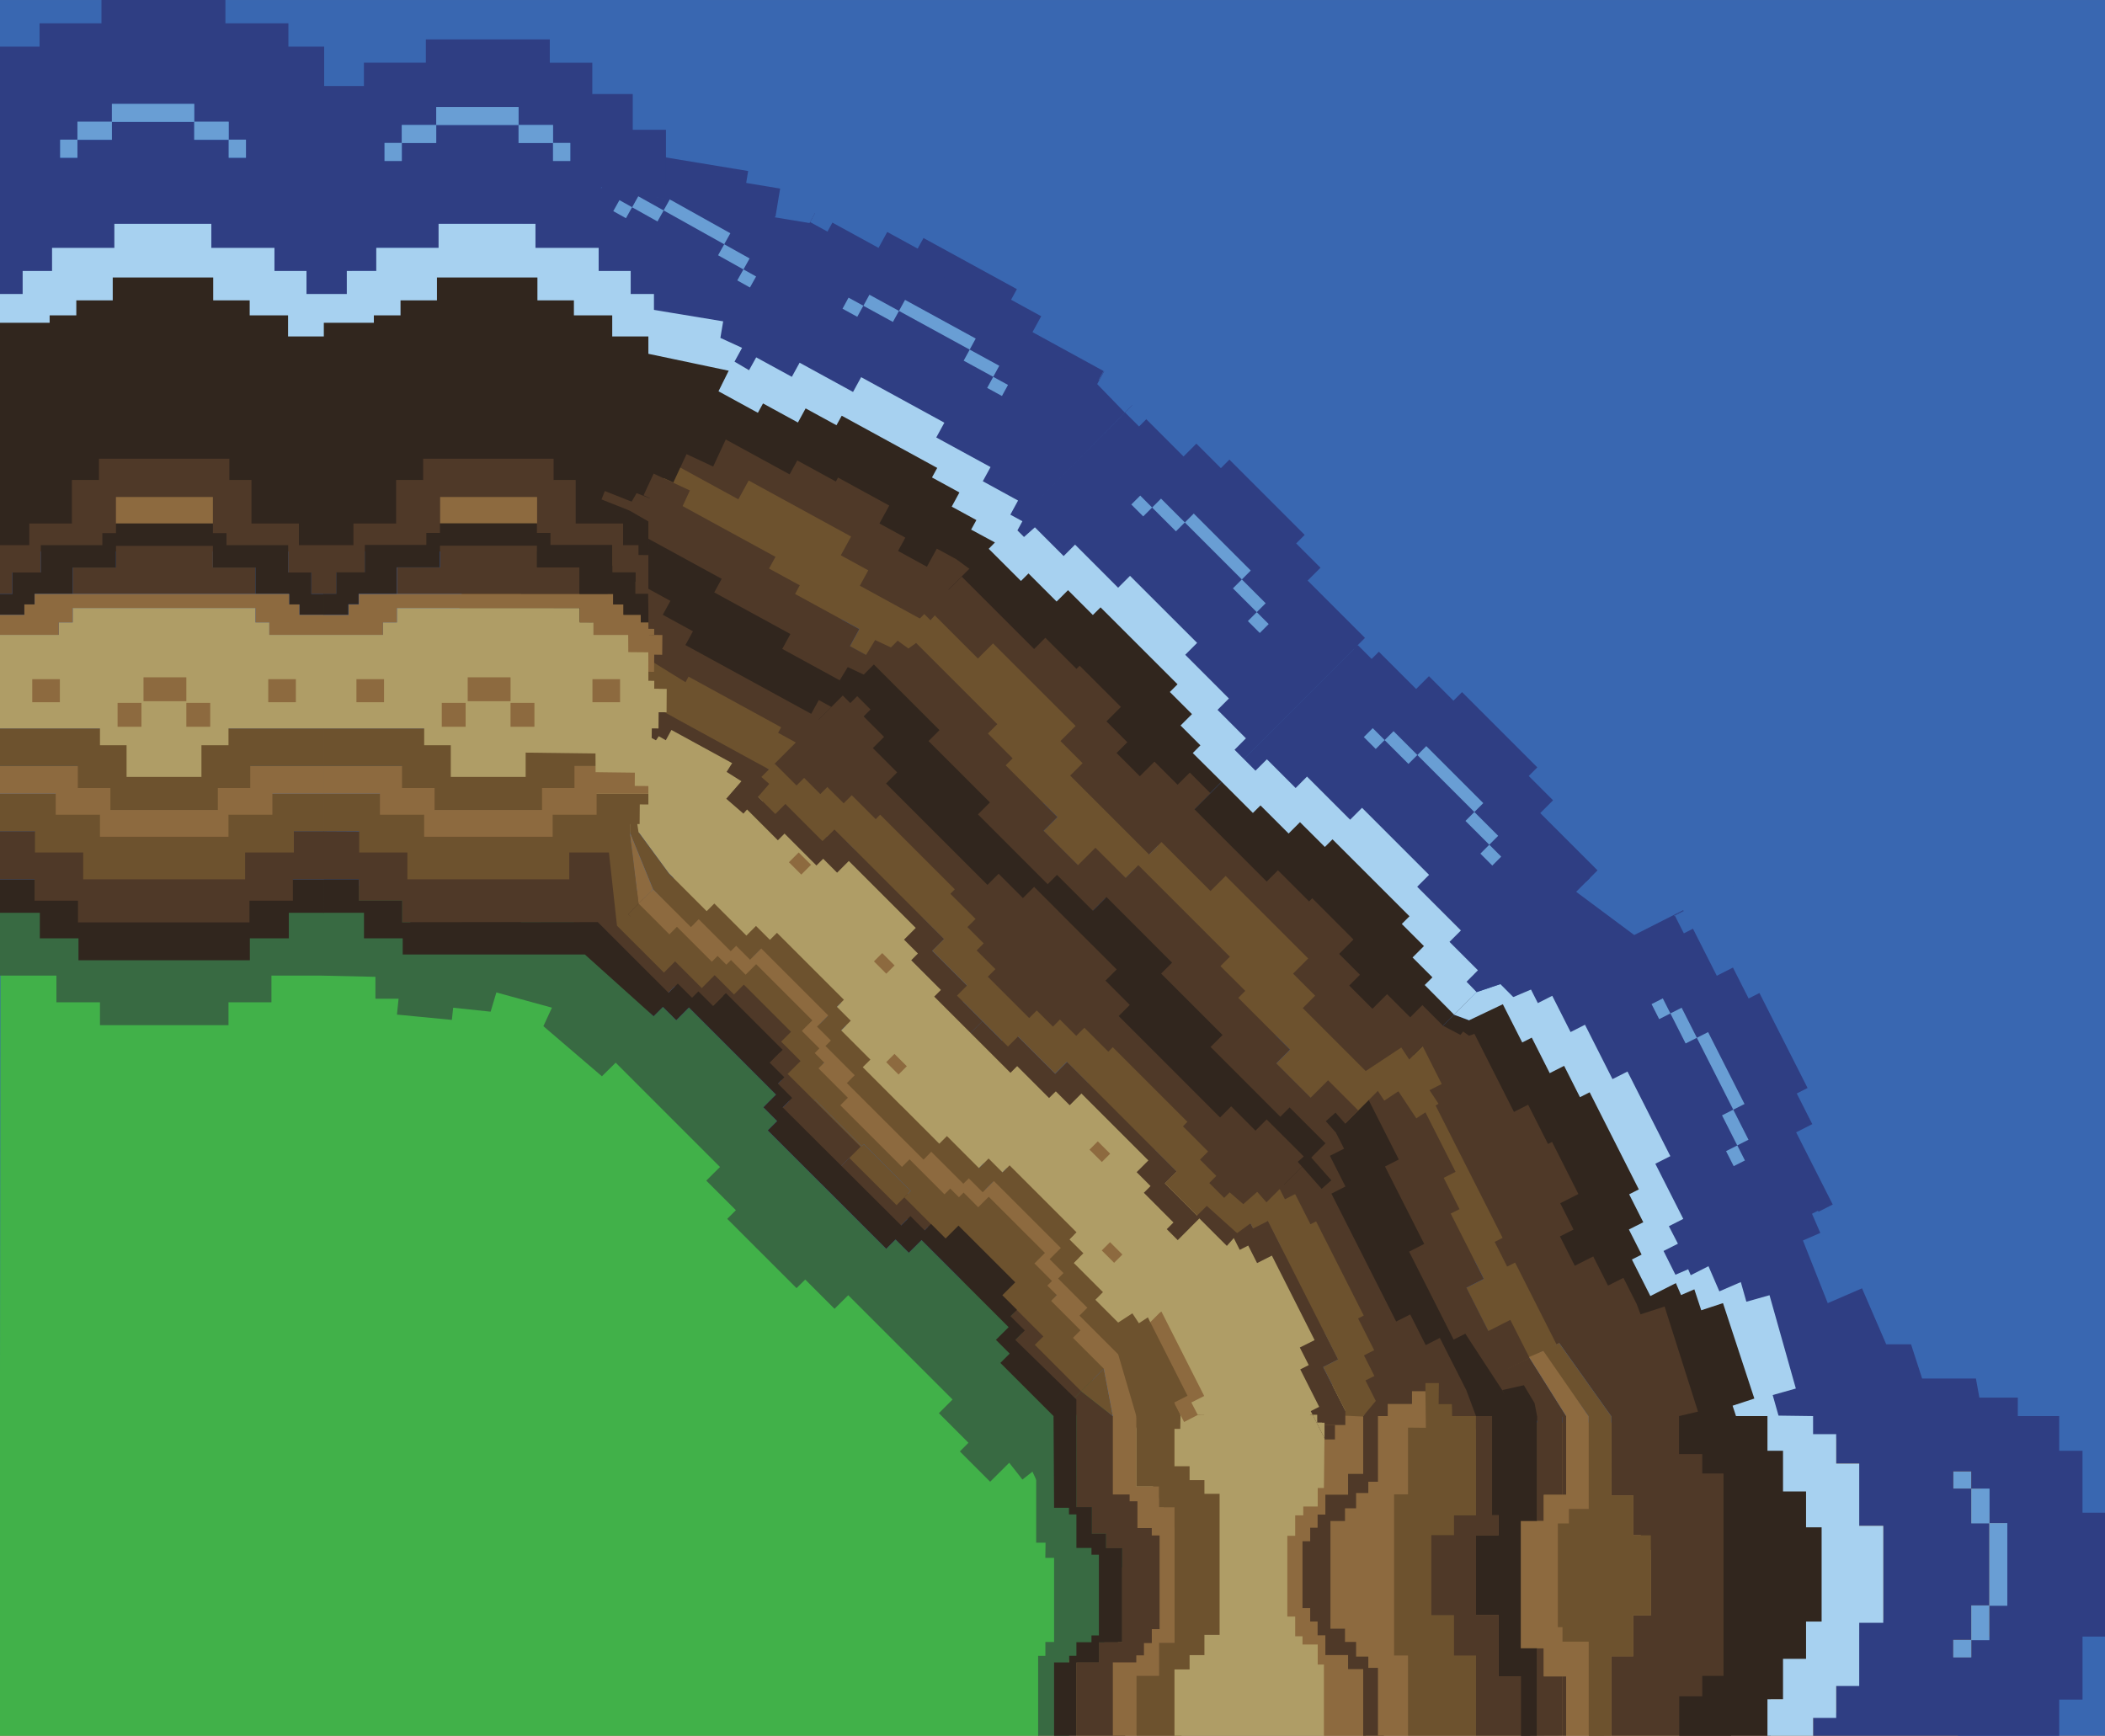 <?xml version="1.0" encoding="utf-8"?>
<!-- Generator: Adobe Illustrator 24.2.0, SVG Export Plug-In . SVG Version: 6.00 Build 0)  -->
<svg version="1.1" id="Layer_1" xmlns="http://www.w3.org/2000/svg" xmlns:xlink="http://www.w3.org/1999/xlink" x="0px" y="0px"
	 viewBox="0 0 377.35 311.2" style="enable-background:new 0 0 377.35 311.2;" xml:space="preserve">
<style type="text/css">
	.Drop_x0020_Shadow{fill:none;}
	.Round_x0020_Corners_x0020_2_x0020_pt{fill:#FFFFFF;stroke:#000000;stroke-miterlimit:10;}
	.Live_x0020_Reflect_x0020_X{fill:none;}
	.Bevel_x0020_Soft{fill:url(#SVGID_1_);}
	.Dusk{fill:#FFFFFF;}
	.Foliage_GS{fill:#FFDD00;}
	.Pompadour_GS{fill-rule:evenodd;clip-rule:evenodd;fill:#44ADE2;}
	.st0{fill:#8D6A3F;}
	.st1{fill:#2F3E83;}
	.st2{fill:#3967B1;}
	.st3{fill:#699ED4;}
	.st4{fill:#A7D1F0;}
	.st5{fill:none;}
	.st6{fill:#386A42;}
	.st7{fill:#6D522E;}
	.st8{fill:#4F3928;}
	.st9{fill:#31261E;}
	.st10{fill:#AF9D66;}
	.st11{fill:#666666;}
	.st12{fill:#333333;}
	.st13{fill:#41B149;}
</style>
<linearGradient id="SVGID_1_" gradientUnits="userSpaceOnUse" x1="2852.765" y1="-803.616" x2="2853.472" y2="-802.909">
	<stop  offset="0" style="stop-color:#DEDFE3"/>
	<stop  offset="0.174" style="stop-color:#D8D9DD"/>
	<stop  offset="0.352" style="stop-color:#C9CACD"/>
	<stop  offset="0.532" style="stop-color:#B4B5B8"/>
	<stop  offset="0.714" style="stop-color:#989A9C"/>
	<stop  offset="0.895" style="stop-color:#797C7E"/>
	<stop  offset="1" style="stop-color:#656B6C"/>
</linearGradient>
<rect x="-0.07" y="0" transform="matrix(-1 -4.490021e-11 4.490021e-11 -1 377.428 311.203)" class="st0" width="377.57" height="311.2"/>
<rect x="-0.07" y="0" transform="matrix(-1 -4.490021e-11 4.490021e-11 -1 377.428 255.042)" class="st2" width="377.57" height="255.04"/>
<rect x="200.25" y="248.35" transform="matrix(-1 -4.487711e-11 4.487711e-11 -1 445.807 515.811)" class="st10" width="45.32" height="19.11"/>
<g>
	
		<rect x="-0.07" y="31.74" transform="matrix(-1 -4.489088e-11 4.489088e-11 -1 62.158 85.77)" class="st1" width="62.3" height="22.28"/>
	<g>
		<path class="st13" d="M-0.07,311.2l0.15-138.47l45.28,1.84l6.3-2.41l9.21-1.04l7.87,1.6l5.51,1.25l19.99,1.76l13.33,4.04
			l13.87,10.83l29.52,33.35l19.15,15.57c0,0,11.05,13.21,11.44,13.99c0.39,0.77,6,9.71,6,9.71l1.56,7.1c0,0,1.28,20.79,1.25,21.47
			c-0.03,0.68-1.1,4.06-1.1,4.06l-1.99,7.45l-1.02,7.9L-0.07,311.2z"/>
		<polygon class="st6" points="35.6,162.53 35.83,152.47 43.51,152.65 43.46,154.84 50.95,155.01 50.87,158.48 77.31,159.07 
			77.42,155.61 84.83,155.77 84.9,153.58 94.79,153.81 99.68,159.99 108.01,173.04 117.17,182.2 118.84,180.53 121.23,182.91 
			123.5,180.63 139.11,196.25 136.84,198.52 139.31,200.99 137.63,202.66 147.35,212.38 147.35,212.38 158.87,223.89 160.54,222.22 
			162.92,224.6 165.2,222.33 180.81,237.94 178.53,240.21 181,242.68 179.33,244.35 188.86,253.88 184.72,258.49 187.46,261.99 
			183.28,265.26 180.92,262.25 177.5,265.65 172.07,260.22 173.61,258.67 168.31,253.36 170.76,250.91 152.06,232.21 149.6,234.65 
			144.35,229.4 142.79,230.94 135.8,223.95 135.8,223.96 130.37,218.52 131.92,216.97 126.61,211.67 129.07,209.22 110.37,190.52 
			107.9,192.96 97.41,183.98 98.94,180.66 88.98,177.93 87.95,181.38 81.24,180.67 81,182.85 71.16,181.9 71.45,179.05 67.3,179.05 
			67.3,175.13 57.5,174.91 48.66,174.91 48.66,179.7 40.96,179.7 40.96,183.79 17.92,183.79 17.92,179.7 10.11,179.7 10.11,174.91 
			-0.07,174.91 -0.07,162.53 		"/>
		<polygon class="st1" points="321.68,218.56 328.08,234.72 334.33,234.72 335.75,241.01 342.58,241.01 344.57,247.15 
			354.21,247.15 356.09,257.51 356.09,258.07 313.17,257.64 308.98,254.59 301.75,227.36 		"/>
		<polygon class="st4" points="308.36,267.01 306.39,260.04 310.37,258.91 308.55,252.49 311.23,251.73 306.64,235.47 
			303.96,236.23 302.21,230.03 298.23,231.15 296.25,224.14 293.57,224.9 291.88,218.91 299.76,216.69 300.64,219.81 304.62,218.68 
			306.05,223.76 310.03,222.64 313.06,233.38 317.21,232.21 321.93,248.94 317.78,250.11 320.86,261.01 316.88,262.13 
			318.44,267.65 314.46,268.77 315.33,271.85 307.46,274.08 305.68,267.77 		"/>
		<polygon class="st9" points="292.9,271.4 296.82,270.11 295.68,266.64 299.3,265.45 287.97,230.98 284.35,232.17 283.26,228.86 
			279.31,230.15 277.18,223.69 281.14,222.39 283.68,221.55 284.76,221.2 287.41,220.32 295.12,217.79 297.62,225.42 298.89,225 
			300.38,229.54 302.93,228.71 304.97,234.91 308.87,233.63 314.49,250.74 310.59,252.02 312.63,258.24 310.08,259.08 
			312.23,265.61 308.63,266.79 310.68,273.02 295.11,278.13 		"/>
		<path class="st8" d="M274.21,243.47l6.54,10.41l-6.18,0.98l-2.35-3.04c0,0-3.93-0.38-4-0.42c-0.07-0.04-1.59-4.76-1.65-4.71
			c-0.07,0.04,3.57-3.21,3.57-3.21H274.21z"/>
		<g>
			<polygon class="st7" points="262.84,230.88 265.99,229.28 264.34,226.04 263.68,226.37 250.43,200.2 253.79,198.5 249.44,189.9 
				255.68,186.74 261.29,197.83 264.72,196.1 274.17,214.77 270.75,216.51 273.28,221.51 270.47,222.93 279.51,240.79 
				275.62,242.76 270.2,245.42 			"/>
			
				<rect x="213.29" y="252.38" transform="matrix(0.892 -0.452 0.452 0.892 -91.715 124.336)" class="st0" width="2.63" height="3.82"/>
			
				<rect x="268.89" y="221.94" transform="matrix(0.892 -0.452 0.452 0.892 -72.228 146.224)" class="st8" width="2.6" height="4.96"/>
			
				<rect x="281.9" y="168.07" transform="matrix(0.892 -0.452 0.452 0.892 -56.951 156.531)" class="st1" width="35.05" height="58.98"/>
			<polygon class="st9" points="269.62,179.69 269.62,179.69 273.55,177.69 275.16,180.88 276.29,180.46 283.23,194.18 
				284.51,193.53 292.91,210.14 293.49,211.28 296.97,218.15 295.36,218.96 296.34,220.89 295.02,221.55 299.61,230.61 
				296.26,232.31 296.26,232.31 286.77,237.11 260.13,184.49 			"/>
			<polygon class="st7" points="186.61,222.23 188.45,221.3 192.51,219.25 199.7,233.44 203.86,231.34 206.27,236.11 208.01,235.23 
				215.68,250.37 213.94,251.25 216.41,256.14 212.26,258.25 219.15,271.87 215.09,273.93 213.25,274.86 212.39,275.29 
				208.86,268.32 209.72,267.88 190.15,229.21 189.28,229.65 185.75,222.67 			"/>
			
				<rect x="199.56" y="267.46" transform="matrix(0.892 -0.452 0.452 0.892 -99.129 119.617)" class="st5" width="2.89" height="0"/>
			<polygon class="st6" points="190.04,279.3 187.39,279.3 187.5,272.05 188.96,272.21 177.02,246.46 173.91,248 170.56,241.39 
				168.6,242.36 164.13,233.53 178.72,226.14 186.08,240.67 188.19,239.6 189.71,242.61 192.58,241.16 202.55,260.85 199.68,262.31 
				201.26,265.42 199.15,266.49 205.4,278.83 190.77,286.15 			"/>
			<polygon class="st8" points="219.65,223.62 212.14,208.78 215.19,207.24 217.43,211.68 219.7,210.53 224.59,220.11 227.3,218.74 
				229.77,223.69 231.56,222.78 239.23,237.92 237.43,238.83 239.91,243.72 237.2,245.09 241.85,254.28 239.58,255.42 
				241.83,259.86 238.77,261.41 			"/>
			<polygon class="st10" points="239.35,261.64 237.81,258.6 237.81,262.42 			"/>
			<polygon class="st10" points="194.39,218.3 200.7,230.78 203.61,229.31 205.3,232.65 204.75,233.1 208.76,239.34 213.32,250.27 
				213.95,253.65 235.3,253.64 234.97,252.99 236.48,252.22 233.09,245.51 234.61,244.74 233.01,241.59 235.66,240.26 228,225.11 
				225.35,226.45 223.76,223.31 222.24,224.08 218.58,216.85 217.07,217.62 212.71,209.02 208.41,211.2 204.94,212.96 			"/>
			<polygon class="st8" points="262.46,249.42 249.59,223.99 252.27,222.63 243.07,204.45 245.08,203.44 242.52,198.39 
				245.01,197.13 243,193.16 250.45,189.39 260.93,210.09 258.8,211.17 261.64,216.78 260.06,217.58 265.99,229.28 262.88,230.86 
				266.81,238.63 270.75,236.64 274.21,243.47 270.27,245.46 270.27,245.46 			"/>
			
				<rect x="278.65" y="230.14" transform="matrix(0.892 -0.452 0.452 0.892 -74.883 151.514)" class="st8" width="2.6" height="4.96"/>
			
				<rect x="262.16" y="187.08" transform="matrix(0.892 -0.452 0.452 0.892 -57.213 139.426)" class="st8" width="2.6" height="4.96"/>
			<polygon class="st2" points="332.39,147.82 359.03,200.45 326.72,216.8 326.66,216.68 326.54,216.74 319.37,202.58 
				319.49,202.52 300.08,164.18 			"/>
			<polygon class="st0" points="212.91,266.26 214.62,265.4 211.25,258.75 212.56,258.1 211.46,255.94 212.52,255.41 210.51,251.44 
				212.88,250.24 206.12,236.89 204.07,238.73 202.4,235.41 201.34,235.95 200.35,233.98 199.04,234.64 195.04,226.73 193.34,227.6 
				189.8,220.62 191.51,219.75 192.51,219.25 193.07,219 197.41,227.57 199.17,226.65 202.84,233.9 204.07,233.28 205.67,236.42 
				208.2,235.14 215.87,250.28 213.33,251.56 214.92,254.71 213.69,255.33 217.04,261.95 215.26,262.85 219.69,271.6 219.15,271.87 
				218.15,272.38 216.44,273.24 			"/>
			<polygon class="st9" points="230.75,199.36 237.45,195.97 238.05,195.66 239.93,194.72 240.76,194.29 243.24,193.04 
				250.75,207.88 248.28,209.14 255.31,223.02 252.6,224.4 260.58,240.17 262.68,239.11 272.38,253.95 258.87,257.8 			"/>
			<polygon class="st8" points="220.57,204.51 247.21,257.13 257.92,251.71 257.92,251.71 260.29,251.71 260.13,253.88 
				264.59,253.88 262.85,249.22 258.11,239.87 255.58,241.16 252.8,235.66 250.28,236.93 238.67,214 241.19,212.72 238.4,207.22 
				240.94,205.94 236.21,196.6 233.67,197.88 232.91,198.26 231.16,199.15 			"/>
			<polygon class="st8" points="257.89,251.71 257.92,251.71 259.55,250.89 260.31,250.5 			"/>
			<g>
				
					<rect x="307.32" y="184.92" transform="matrix(0.892 -0.452 0.452 0.892 -53.53 160.021)" class="st3" width="2.26" height="14.45"/>
				
					<rect x="309.93" y="199.28" transform="matrix(0.892 -0.452 0.452 0.892 -57.837 162.297)" class="st3" width="2.26" height="6.04"/>
				
					<rect x="300.68" y="181" transform="matrix(0.892 -0.452 0.452 0.892 -50.578 156.146)" class="st3" width="2.26" height="6.04"/>
				
					<rect x="296.62" y="179.49" transform="matrix(0.892 -0.452 0.452 0.892 -49.649 153.987)" class="st3" width="2.26" height="3.02"/>
				
					<rect x="309.97" y="205.86" transform="matrix(0.892 -0.452 0.452 0.892 -60.12 162.859)" class="st3" width="2.26" height="3.02"/>
			</g>
			
				<rect x="284.29" y="188.86" transform="matrix(0.452 0.892 -0.892 0.452 341.847 -175.608)" class="st1" width="58.98" height="2.86"/>
			
				<rect x="299.94" y="186.31" transform="matrix(0.452 0.892 -0.892 0.452 341.269 -178.291)" class="st1" width="31.47" height="4.34"/>
			
				<rect x="308.08" y="185.35" transform="matrix(0.452 0.892 -0.892 0.452 341.483 -180.555)" class="st1" width="19.09" height="4.34"/>
			
				<rect x="301.07" y="162.6" transform="matrix(0.452 0.892 -0.892 0.452 313.074 -179.844)" class="st2" width="3.55" height="4.34"/>
			<polygon class="st4" points="294.28,224.93 292,220.43 294.58,219.13 292.05,214.12 293.78,213.24 284.97,195.83 283.23,196.71 
				280.39,191.09 277.81,192.4 274.59,186.03 272.88,186.9 269.24,179.72 274.32,177.15 275.68,179.84 278.26,178.53 281.55,185.03 
				284.13,183.72 289.06,193.47 291.75,192.11 299.43,207.28 296.74,208.64 301.75,218.53 299.17,219.84 300.79,222.98 
				298.21,224.28 300.96,229.77 295.85,232.36 292.54,225.81 			"/>
			
				<rect x="253.08" y="245.76" transform="matrix(0.452 0.892 -0.892 0.452 360.09 -91.973)" class="st8" width="3.57" height="2.39"/>
			
				<rect x="237.97" y="197.78" transform="matrix(0.452 0.892 -0.892 0.452 308.89 -104.743)" class="st8" width="3.38" height="2.27"/>
			
				<rect x="183.23" y="225.9" transform="matrix(0.452 0.892 -0.892 0.452 306.883 -43.932)" class="st7" width="11.9" height="3.58"/>
			<polygon class="st7" points="238.9,254.09 241.17,252.94 237.19,245.08 239.86,243.73 227.29,218.91 224.63,220.26 
				220.38,211.86 218.11,213.01 215.19,207.24 220.81,204.39 223.31,209.35 225.03,208.48 226.88,212.13 228.47,211.32 
				230.34,215.01 232.17,214.08 234.92,219.49 235.93,218.98 244.47,235.86 243.46,236.38 246.34,242.07 244.51,243 246.38,246.69 
				244.78,247.49 246.92,251.73 244.37,253.88 247.44,257.02 241.83,259.86 			"/>
			
				<rect x="204.15" y="268.39" transform="matrix(0.452 0.892 -0.892 0.452 355.976 -39.386)" class="st7" width="11.76" height="3.02"/>
			
				<rect x="223.76" y="260.85" transform="matrix(0.892 -0.452 0.452 0.892 -94.284 129.824)" class="st0" width="2.1" height="3.13"/>
		</g>
		<g>
			
				<rect x="124.72" y="88.82" transform="matrix(0.163 -0.987 0.987 0.163 15.396 200.753)" class="st8" width="2.6" height="4.96"/>
			
				<rect x="104.11" y="22.36" transform="matrix(0.163 -0.987 0.987 0.163 50.649 163.413)" class="st1" width="35.05" height="58.98"/>
			
				<rect x="88.34" y="70.07" transform="matrix(0.987 0.163 -0.163 0.987 13.866 -18.201)" class="st9" width="58.98" height="10.63"/>
			<polygon class="st9" points="109.34,62.91 109.57,61.5 127.93,64.54 129.19,64.75 136.79,66 136.5,67.78 138.63,68.13 
				138.39,69.58 148.41,71.23 147.75,75.23 132.75,72.75 132.46,74.54 109.3,70.71 109.6,68.92 99.57,67.27 89.55,65.61 90.51,59.8 
							"/>
			<polygon class="st8" points="94.38,85.69 94.82,83 86.9,81.69 88.41,72.52 106.52,75.52 106.98,72.71 114.76,73.99 114.9,73.19 
				125.22,74.9 124.62,78.51 129.84,79.37 129.39,82.06 135.21,83.02 135.82,79.36 141.6,80.32 142.11,77.27 147.27,78.13 
				146.16,84.83 144.65,94 			"/>
			
				<rect x="118.41" y="172.55" transform="matrix(0.163 -0.987 0.987 0.163 -69.931 262.671)" class="st5" width="2.89" height="0"/>
			<polygon class="st8" points="118.02,166.92 114.45,166.33 114.71,164.74 111.07,164.13 111.6,160.91 97.41,158.56 97.38,158.56 
				96.85,161.78 93.23,161.19 92.96,162.78 89.41,162.2 89.4,162.19 89.01,164.52 74.1,162.05 75.01,156.55 93.48,159.63 
				94.02,156.4 95.65,156.66 97.66,157 98.85,157.19 99.26,154.73 100.88,155 111.06,156.68 110.65,159.14 111.86,159.34 
				114.28,159.74 115.5,159.95 114.97,163.18 133.2,166.17 132.28,171.72 117.62,169.3 			"/>
			<polygon class="st9" points="95.5,131.61 79.1,128.89 79.65,125.52 84.56,126.33 84.98,123.82 95.77,125.61 96.26,122.61 
				101.54,123.48 101.87,121.5 118.61,124.26 118.29,126.25 123.69,127.14 123.2,130.14 133.35,131.82 132.94,134.33 137.85,135.14 
				137.29,138.51 			"/>
			<polygon class="st9" points="117.97,173.48 118.35,171.15 114.91,170.58 115.31,168.17 115.43,167.4 93.65,163.8 93.13,166.98 
				89.8,166.43 89.42,168.76 73.43,166.12 74.22,161.33 89.13,163.79 89.14,163.79 89.53,161.47 93.08,162.06 93.35,160.46 
				96.97,161.06 96.99,161.06 97.53,157.83 111.72,160.18 111.19,163.41 114.83,164.01 114.57,165.61 118.14,166.2 117.74,168.57 
				132.4,170.99 131.62,175.74 			"/>
			<path class="st10" d="M134.47,158.45l1.93-11.67l0.63-3.84l0.79-4.76l-9.57-1.58l0.28-1.67l-7.42-1.23l0.28-1.68l-3.48-0.57
				l0.48-2.93l-16.74-2.77l-0.48,2.93l-3.48-0.57l-0.28,1.68l-7.99-1.32l-0.28,1.67l-9.51-1.57l-0.79,4.76l-0.63,3.84l-0.48,11.67
				l12.36,2.28l0.53-3.21l3.7,0.61l0.4-2.41l3.48,0.57l0.37-2.25l16.74,2.77l-0.75,2.1l1.52,2.07l3.81,5.19l0.81,0.81L134.47,158.45
				z"/>
			<polygon class="st7" points="126.89,101.06 127.46,97.57 123.87,96.98 123.75,97.72 94.81,92.93 95.42,89.22 85.91,87.65 
				87.05,80.74 99.32,82.77 99.94,78.98 120.6,82.39 119.97,86.18 125.5,87.1 124.99,90.2 144.73,93.46 144.02,97.77 143.61,100.24 
				143.04,103.73 			"/>
			<polygon class="st8" points="141.62,112.31 113.5,107.67 113.99,104.7 93.89,101.38 94.25,99.16 88.67,98.24 89.12,95.49 
				84.74,94.76 86.1,86.53 109,90.31 108.61,92.67 114.81,93.69 114.52,95.44 127.46,97.57 126.89,101.01 135.49,102.43 
				136.21,98.08 143.76,99.33 143.05,103.68 143.05,103.68 			"/>
			
				<rect x="137.11" y="85.8" transform="matrix(0.163 -0.987 0.987 0.163 28.74 210.446)" class="st8" width="2.6" height="4.96"/>
			
				<rect x="92.63" y="73.65" transform="matrix(0.163 -0.987 0.987 0.163 3.502 156.394)" class="st8" width="2.6" height="4.96"/>
			<polygon class="st2" points="101,-4.14 159.19,5.47 153.29,41.21 153.15,41.19 153.13,41.31 137.48,38.73 137.5,38.6 95.1,31.59 
							"/>
			<polygon class="st9" points="82.5,108.3 83.72,100.9 83.83,100.24 84.18,98.16 84.33,97.24 84.78,94.5 101.2,97.21 100.74,99.95 
				116.1,102.49 115.6,105.49 133.05,108.37 133.44,106.04 142.41,107.53 142.03,109.85 141.92,110.52 140.69,117.92 			"/>
			<polygon class="st8" points="80.64,119.57 82.57,107.86 82.89,105.92 83.03,105.08 83.5,102.28 93.83,103.98 93.37,106.79 
				99.45,107.79 98.99,110.57 124.35,114.76 124.81,111.98 130.89,112.99 131.35,110.18 141.69,111.89 141.23,114.7 141.09,115.54 
				140.77,117.47 138.83,129.18 			"/>
			<g>
				
					<rect x="123.77" y="33.53" transform="matrix(0.488 -0.873 0.873 0.488 29.291 129.412)" class="st3" width="2.26" height="12.44"/>
				
					<rect x="130.37" y="43.42" transform="matrix(0.488 -0.873 0.873 0.488 27.199 138.39)" class="st3" width="2.26" height="5.21"/>
				
					<rect x="114.96" y="34.82" transform="matrix(0.488 -0.873 0.873 0.488 26.817 120.531)" class="st3" width="2.26" height="5.21"/>
				
					<rect x="110.46" y="36.18" transform="matrix(0.488 -0.873 0.873 0.488 24.449 116.629)" class="st3" width="2.26" height="2.6"/>
				
					<rect x="132.68" y="48.59" transform="matrix(0.488 -0.873 0.873 0.488 25.001 142.39)" class="st3" width="2.26" height="2.6"/>
			</g>
			
				<rect x="108.12" y="31.2" transform="matrix(0.987 0.163 -0.163 0.987 7.16 -19.741)" class="st1" width="31.47" height="5.11"/>
			
				<rect x="114.75" y="29.07" transform="matrix(0.987 0.163 -0.163 0.987 6.755 -19.846)" class="st1" width="19.09" height="4.34"/>
			
				<rect x="95.43" y="27.54" transform="matrix(0.987 0.163 -0.163 0.987 6.144 -15.45)" class="st2" width="3.55" height="4.34"/>
			<polygon class="st4" points="140.82,72.2 135.85,71.37 136.32,68.52 130.78,67.61 130.76,66.49 111.85,62.51 111.53,64.43 
				105.32,63.4 104.85,66.25 97.81,65.09 97.5,66.98 89.56,65.67 90.48,60.05 93.46,60.55 93.93,57.69 101.11,58.88 101.59,56.03 
				112.37,57.81 112.86,54.84 129.64,57.61 129.14,60.58 133.52,62.59 139.61,65.24 146.72,66.42 146.25,69.27 148.68,69.67 
				147.75,75.29 140.5,74.12 			"/>
			
				<rect x="133.36" y="115.79" transform="matrix(0.987 0.163 -0.163 0.987 20.88 -20.467)" class="st8" width="3.57" height="2.39"/>
			
				<rect x="85.71" y="99.73" transform="matrix(0.987 0.163 -0.163 0.987 17.613 -12.9)" class="st8" width="3.38" height="2.27"/>
			<polygon class="st7" points="86.94,157.79 75.01,156.55 74.62,159.38 86.36,161.32 			"/>
			<polygon class="st7" points="131.47,134.08 131.88,131.57 123.18,130.14 123.67,127.19 96.23,122.65 95.74,125.6 86.45,124.07 
				86.04,126.58 79.65,125.52 80.68,119.31 86.16,120.21 86.47,118.31 90.51,118.98 90.8,117.21 94.88,117.89 95.21,115.86 
				101.2,116.85 101.39,115.73 120.05,118.82 119.87,119.93 126.17,120.97 125.83,123 129.91,123.68 129.62,125.44 134.3,126.22 
				133.99,128.12 138.87,128.92 137.85,135.14 			"/>
			
				<rect x="121.37" y="165.02" transform="matrix(0.987 0.163 -0.163 0.987 28.852 -18.517)" class="st7" width="11.76" height="3.02"/>
			
				<rect x="93.59" y="129.63" transform="matrix(0.163 -0.987 0.987 0.163 -50.075 203.369)" class="st0" width="2.48" height="3.13"/>
			
				<rect x="116.49" y="135.4" transform="matrix(0.163 -0.987 0.987 0.163 -36.756 230.596)" class="st0" width="2.1" height="3.13"/>
			
				<rect x="128.8" y="148.81" transform="matrix(0.163 -0.987 0.987 0.163 -39.675 253.971)" class="st0" width="2.1" height="3.13"/>
			
				<rect x="122.3" y="36.75" transform="matrix(-0.987 -0.163 0.163 -0.987 253.508 95.794)" class="st1" width="16.77" height="1.49"/>
			
				<rect x="120.28" y="34.62" transform="matrix(-0.987 -0.163 0.163 -0.987 236.909 90.182)" class="st1" width="3.74" height="1.49"/>
			
				<rect x="117.39" y="33.85" transform="matrix(-0.987 -0.163 0.163 -0.987 231.287 88.167)" class="st1" width="3.74" height="1.49"/>
			
				<rect x="116.39" y="33.98" transform="matrix(-0.987 -0.163 0.163 -0.987 229.27 88.267)" class="st1" width="3.74" height="1.49"/>
			
				<rect x="116.66" y="33.98" transform="matrix(-0.987 -0.163 0.163 -0.987 229.815 88.312)" class="st1" width="3.74" height="1.49"/>
			
				<rect x="114.06" y="33.73" transform="matrix(-0.987 -0.163 0.163 -0.987 224.695 87.394)" class="st1" width="3.74" height="1.49"/>
			
				<rect x="110.69" y="33.45" transform="matrix(-0.987 -0.163 0.163 -0.987 218.046 86.285)" class="st1" width="3.74" height="1.49"/>
			
				<rect x="107.92" y="33.12" transform="matrix(-0.987 -0.163 0.163 -0.987 212.588 85.18)" class="st1" width="3.74" height="1.49"/>
		</g>
		<g>
			
				<rect x="124.53" y="160.58" transform="matrix(0.48 -0.877 0.877 0.48 -77.103 194.958)" class="st0" width="2.63" height="3.82"/>
			
				<rect x="153.45" y="103.91" transform="matrix(0.48 -0.877 0.877 0.48 -12.836 191.135)" class="st8" width="2.6" height="4.96"/>
			
				<rect x="146.12" y="38.22" transform="matrix(0.48 -0.877 0.877 0.48 25.731 178.812)" class="st1" width="35.05" height="58.98"/>
			
				<rect x="122.79" y="83.34" transform="matrix(0.877 0.48 -0.48 0.877 61.196 -62.182)" class="st9" width="58.98" height="10.63"/>
			<polygon class="st9" points="148.38,74.08 149.06,72.83 165.39,81.76 166.51,82.37 173.27,86.07 172.41,87.64 174.3,88.68 
				173.6,89.97 182.51,94.84 180.57,98.39 167.23,91.1 166.36,92.69 145.77,81.43 146.64,79.84 137.73,74.97 128.81,70.1 
				131.64,64.93 			"/>
			<polygon class="st8" points="126.74,90.64 128.05,88.25 121,84.39 125.45,76.25 141.55,85.05 142.92,82.55 149.84,86.33 
				150.23,85.62 159.41,90.64 157.65,93.85 162.29,96.39 160.99,98.78 166.16,101.61 167.94,98.36 173.09,101.17 174.57,98.46 
				179.16,100.97 175.9,106.93 171.44,115.08 			"/>
			
				<rect x="120.65" y="181.04" transform="matrix(0.48 -0.877 0.877 0.48 -95.33 201.323)" class="st5" width="2.89" height="0"/>
			<polygon class="st8" points="122.22,175.13 119.05,173.39 119.82,171.97 116.58,170.2 118.15,167.33 105.53,160.42 105.5,160.41 
				103.94,163.28 100.72,161.52 99.94,162.94 96.78,161.22 96.77,161.21 95.64,163.28 82.37,156.02 85.05,151.13 101.47,160.14 
				103.05,157.26 104.5,158.05 106.29,159.03 107.34,159.61 108.54,157.42 109.99,158.22 119.03,163.16 117.84,165.35 
				118.91,165.94 121.07,167.11 122.15,167.71 120.58,170.59 136.8,179.43 134.1,184.36 121.07,177.24 			"/>
			<polygon class="st8" points="112.63,134.35 98.04,126.38 99.68,123.38 104.05,125.76 105.27,123.53 114.86,128.78 116.32,126.11 
				121.02,128.68 121.98,126.91 136.87,135.06 135.91,136.82 140.71,139.45 139.26,142.12 148.29,147.05 147.07,149.28 
				151.44,151.67 149.8,154.67 			"/>
			<path class="st10" d="M140.55,172.57l5.67-10.38l1.87-3.41l2.31-4.23l-8.51-4.65l0.81-1.49l-6.6-3.61l0.82-1.5l-3.09-1.69
				l1.42-2.6l-14.89-8.14l-1.42,2.6l-3.09-1.69l-0.82,1.5l-7.1-3.88l-0.81,1.49l-8.46-4.62l-2.31,4.23l-1.87,3.41l-4.31,10.85
				l10.91,6.23l1.56-2.86l3.29,1.8l1.17-2.14l3.09,1.69l1.1-2.01l14.89,8.14l-1.1,2.01l3.09,1.69l-1.17,2.14l3.29,1.8l-1.56,2.86
				L140.55,172.57z"/>
			<polygon class="st7" points="152.34,115.88 154.04,112.79 150.85,111.04 150.49,111.69 124.75,97.62 126.56,94.32 118.1,89.69 
				121.46,83.56 132.36,89.52 134.21,86.15 152.57,96.19 150.73,99.56 155.65,102.25 154.14,105.01 171.7,114.61 169.61,118.44 
				168.4,120.64 166.71,123.74 			"/>
			<polygon class="st8" points="162.53,131.38 137.53,117.7 138.97,115.07 121.09,105.29 122.17,103.32 117.2,100.6 118.54,98.15 
				114.64,96.02 118.64,88.7 139.01,99.83 137.86,101.93 143.37,104.94 142.53,106.49 154.04,112.79 152.37,115.84 160.01,120.02 
				162.13,116.15 168.85,119.83 166.73,123.7 166.73,123.7 			"/>
			
				<rect x="166.14" y="105.15" transform="matrix(0.48 -0.877 0.877 0.48 -7.324 202.912)" class="st8" width="2.6" height="4.96"/>
			
				<rect x="128.17" y="78.99" transform="matrix(0.48 -0.877 0.877 0.48 -4.127 155.988)" class="st8" width="2.6" height="4.96"/>
			<polygon class="st2" points="162.66,8.04 214.41,36.33 197.03,68.11 196.91,68.05 196.85,68.16 182.93,60.55 182.99,60.43 
				145.28,39.82 			"/>
			<polygon class="st9" points="108.05,108.07 111.65,101.48 111.98,100.89 112.99,99.05 113.44,98.22 114.77,95.79 129.37,103.77 
				128.04,106.21 141.69,113.67 140.23,116.34 155.75,124.82 156.88,122.75 164.86,127.12 163.73,129.18 163.41,129.78 
				159.81,136.36 			"/>
			<polygon class="st8" points="102.58,118.08 108.27,107.67 109.21,105.95 109.62,105.2 110.99,102.7 120.18,107.73 118.81,110.22 
				124.22,113.18 122.87,115.65 145.42,127.98 146.78,125.51 152.18,128.47 153.55,125.97 162.74,131 161.37,133.49 160.96,134.24 
				160.02,135.96 154.33,146.38 			"/>
			<g>
				
					<rect x="166.88" y="50.91" transform="matrix(0.48 -0.877 0.877 0.48 36.404 177.662)" class="st3" width="2.26" height="14.45"/>
				
					<rect x="174.79" y="62.01" transform="matrix(0.48 -0.877 0.877 0.48 34.47 188.187)" class="st3" width="2.26" height="6.04"/>
				
					<rect x="156.81" y="52.18" transform="matrix(0.48 -0.877 0.877 0.48 33.74 167.297)" class="st3" width="2.26" height="6.04"/>
				
					<rect x="151.75" y="53.49" transform="matrix(0.48 -0.877 0.877 0.48 31.279 162.756)" class="st3" width="2.26" height="3.02"/>
				
					<rect x="177.68" y="67.67" transform="matrix(0.48 -0.877 0.877 0.48 32.332 192.888)" class="st3" width="2.26" height="3.02"/>
			</g>
			
				<rect x="141.87" y="52.16" transform="matrix(0.877 0.48 -0.48 0.877 46.712 -75.638)" class="st1" width="58.98" height="2.86"/>
			
				<rect x="156.16" y="48.85" transform="matrix(0.877 0.48 -0.48 0.877 45.546 -76.209)" class="st1" width="31.47" height="4.34"/>
			
				<rect x="163.42" y="46.96" transform="matrix(0.877 0.48 -0.48 0.877 44.769 -76.951)" class="st1" width="19.09" height="4.34"/>
			
				<rect x="146.12" y="36.57" transform="matrix(0.877 0.48 -0.48 0.877 36.713 -66.198)" class="st2" width="3.55" height="4.34"/>
			
				<rect x="153.09" y="132.45" transform="matrix(0.877 0.48 -0.48 0.877 83.097 -57.916)" class="st8" width="3.57" height="2.39"/>
			<polygon class="st7" points="95.9,156.24 85.05,151.13 83.75,153.67 94.19,159.38 			"/>
			<polygon class="st7" points="145.76,148.57 146.98,146.34 139.24,142.11 140.68,139.49 116.27,126.14 114.84,128.76 
				106.58,124.25 105.36,126.48 99.68,123.38 102.71,117.85 107.57,120.51 108.5,118.82 112.09,120.79 112.95,119.22 114.44,121.2 
				116.56,118.39 122.89,122.31 123.43,121.31 140.03,130.39 139.49,131.38 145.09,134.45 144.1,136.25 147.73,138.23 146.87,139.8 
				151.04,142.08 150.11,143.77 154.46,146.15 151.44,151.67 			"/>
			
				<rect x="125.18" y="176.29" transform="matrix(0.877 0.48 -0.48 0.877 101.361 -41.078)" class="st7" width="11.76" height="3.02"/>
			
				<rect x="110.89" y="132.18" transform="matrix(0.48 -0.877 0.877 0.48 -59.013 167.972)" class="st0" width="2.48" height="3.13"/>
			
				<rect x="130.61" y="145.12" transform="matrix(0.48 -0.877 0.877 0.48 -60.205 191.84)" class="st0" width="2.1" height="3.13"/>
			
				<rect x="137.81" y="161.85" transform="matrix(0.48 -0.877 0.877 0.48 -71.134 206.857)" class="st0" width="2.1" height="3.13"/>
		</g>
		<g>
			<g>
				
					<rect x="188.9" y="226.04" transform="matrix(0.707 -0.707 0.707 0.707 -105.472 201.267)" class="st0" width="2.63" height="3.82"/>
				
					<rect x="232.43" y="179.76" transform="matrix(0.707 -0.707 0.707 0.707 -60.404 218.653)" class="st8" width="2.6" height="4.96"/>
				
					<rect x="235.62" y="118.13" transform="matrix(0.707 -0.707 0.707 0.707 -30.239 222.239)" class="st1" width="35.05" height="58.98"/>
				<polygon class="st9" points="219.25,139.92 219.25,139.92 222.37,136.8 224.89,139.32 225.83,138.57 236.71,149.45 
					237.72,148.44 250.87,161.6 251.78,162.5 257.22,167.94 255.95,169.22 257.48,170.74 256.44,171.78 263.62,178.96 
					253.44,189.14 211.74,147.43 				"/>
				
					<rect x="179.96" y="244.7" transform="matrix(0.707 -0.707 0.707 0.707 -119.896 199.942)" class="st5" width="2.89" height="0"/>
				<polygon class="st8" points="183.19,239.05 180.63,236.5 181.78,235.35 179.16,232.74 181.48,230.43 171.3,220.25 
					171.29,220.23 168.97,222.55 166.38,219.95 165.23,221.1 162.69,218.55 162.68,218.54 161.01,220.21 150.32,209.52 
					154.26,205.57 167.49,218.84 169.81,216.52 170.98,217.69 172.42,219.13 173.27,219.98 175.04,218.22 176.2,219.39 
					183.49,226.67 181.73,228.44 182.6,229.31 184.33,231.04 185.21,231.92 182.89,234.24 195.97,247.28 191.99,251.26 
					181.49,240.75 				"/>
				<polygon class="st8" points="185.45,197.23 173.7,185.47 176.11,183.06 179.63,186.57 181.43,184.78 189.16,192.51 
					191.31,190.36 195.09,194.14 196.52,192.72 208.52,204.72 207.1,206.15 210.97,210.02 208.82,212.17 216.1,219.45 214.3,221.24 
					217.82,224.76 215.4,227.18 				"/>
				
					<rect x="244.26" y="184.52" transform="matrix(0.707 -0.707 0.707 0.707 -60.305 228.409)" class="st8" width="2.6" height="4.96"/>
				
					<rect x="215.18" y="148.74" transform="matrix(0.707 -0.707 0.707 0.707 -43.523 197.367)" class="st8" width="2.6" height="4.96"/>
				<polygon class="st2" points="268.98,90.08 310.69,131.79 285.08,157.4 284.98,157.3 284.89,157.39 273.67,146.17 273.76,146.08 
					243.37,115.69 				"/>
				<g>
					
						<rect x="258.9" y="132.44" transform="matrix(0.707 -0.707 0.707 0.707 -22.594 224.775)" class="st3" width="2.26" height="14.45"/>
					
						<rect x="264.55" y="145.48" transform="matrix(0.707 -0.707 0.707 0.707 -27.189 231.359)" class="st3" width="2.26" height="6.04"/>
					
						<rect x="250.06" y="130.99" transform="matrix(0.707 -0.707 0.707 0.707 -21.188 216.87)" class="st3" width="2.26" height="6.04"/>
					
						<rect x="245.26" y="130.89" transform="matrix(0.707 -0.707 0.707 0.707 -21.455 213.004)" class="st3" width="2.26" height="3.02"/>
					
						<rect x="266.16" y="151.79" transform="matrix(0.707 -0.707 0.707 0.707 -30.112 233.904)" class="st3" width="2.26" height="3.02"/>
				</g>
				
					<rect x="235.04" y="134.81" transform="matrix(0.707 0.707 -0.707 0.707 173.815 -147.146)" class="st1" width="58.98" height="2.86"/>
				
					<rect x="250.03" y="131.76" transform="matrix(0.707 0.707 -0.707 0.707 172.542 -148.696)" class="st1" width="31.47" height="4.34"/>
				
					<rect x="257.77" y="130.24" transform="matrix(0.707 0.707 -0.707 0.707 171.924 -150.239)" class="st1" width="19.09" height="4.34"/>
				
					<rect x="244.4" y="113.22" transform="matrix(0.707 0.707 -0.707 0.707 153.7 -140.278)" class="st2" width="3.55" height="4.34"/>
				
					<rect x="224.41" y="207.24" transform="matrix(0.707 0.707 -0.707 0.707 213.635 -98.894)" class="st8" width="3.57" height="2.39"/>
				
					<rect x="195.08" y="166.39" transform="matrix(0.707 0.707 -0.707 0.707 176.091 -90.074)" class="st8" width="3.38" height="2.27"/>
				
					<rect x="183.9" y="194.94" transform="matrix(0.707 -0.707 0.707 0.707 -84.725 188.471)" class="st0" width="2.48" height="3.13"/>
				
					<rect x="199.2" y="212.85" transform="matrix(0.707 -0.707 0.707 0.707 -92.965 204.396)" class="st0" width="2.1" height="3.13"/>
			</g>
			<g>
				
					<rect x="147.2" y="184.35" transform="matrix(0.707 -0.707 0.707 0.707 -88.204 159.571)" class="st0" width="2.63" height="3.82"/>
				
					<rect x="190.74" y="138.07" transform="matrix(0.707 -0.707 0.707 0.707 -43.136 176.957)" class="st8" width="2.6" height="4.96"/>
				
					<rect x="193.92" y="76.44" transform="matrix(0.707 -0.707 0.707 0.707 -12.971 180.543)" class="st1" width="35.05" height="58.98"/>
				
					<rect x="165.16" y="117.52" transform="matrix(0.707 0.707 -0.707 0.707 143.87 -101.662)" class="st9" width="58.98" height="10.63"/>
				<polygon class="st9" points="195.01,107.75 196.02,106.75 209.18,119.9 210.08,120.81 215.53,126.25 214.25,127.52 
					215.78,129.05 214.74,130.09 221.92,137.27 219.06,140.13 208.32,129.39 207.04,130.67 190.44,114.07 191.72,112.79 
					184.54,105.61 177.36,98.43 181.52,94.26 				"/>
				<polygon class="st7" points="111.25,165.19 116.78,170.72 117.47,170.04 145.38,197.95 146.14,197.19 154.45,205.5 
					154.83,205.11 163.25,213.53 162.11,214.67 187.03,239.6 185.51,241.11 193.82,249.43 194.66,248.59 195.34,247.91 
					196.8,246.45 200.02,243.23 189.22,232.43 192.52,229.14 188.64,225.27 190.02,223.89 178.02,211.89 176.64,213.26 
					172.86,209.48 169.56,212.77 158.31,201.53 147.52,190.74 150.82,187.45 146.94,183.57 148.32,182.19 136.32,170.19 
					134.94,171.57 131.16,167.79 127.86,171.08 116.61,159.83 113.4,163.05 111.94,164.51 				"/>
				<polygon class="st8" points="165.83,109.95 172.4,103.38 185.38,116.36 187.39,114.34 192.97,119.92 193.54,119.35 
					200.94,126.74 198.35,129.33 202.09,133.07 200.16,135 204.33,139.17 206.95,136.55 211.1,140.7 213.29,138.51 216.98,142.21 
					214.11,145.08 227.07,158.05 229.09,156.03 234.67,161.61 235.24,161.04 242.63,168.44 240.05,171.02 243.79,174.76 
					241.86,176.69 246.03,180.86 248.65,178.24 252.8,182.39 254.98,180.2 258.68,183.9 253.87,188.71 247.31,195.28 211.28,159.25 
					213.21,157.32 207.54,151.65 205.61,153.58 169.58,117.56 171.51,115.63 				"/>
				
					<rect x="138.26" y="203.01" transform="matrix(0.707 -0.707 0.707 0.707 -102.629 158.246)" class="st5" width="2.89" height="0"/>
				<polygon class="st8" points="143.76,155.54 132,143.78 134.42,141.36 137.94,144.88 139.73,143.08 147.46,150.82 149.61,148.67 
					153.4,152.45 154.82,151.03 166.82,163.03 165.4,164.45 169.27,168.33 167.12,170.48 174.4,177.75 172.61,179.55 176.12,183.07 
					173.71,185.49 				"/>
				<polygon class="st10" points="126.46,149.99 129.21,147.24 132.62,143.83 139.44,150.65 140.64,149.45 146.36,155.17 
					147.57,153.96 150.06,156.46 152.16,154.36 164.16,166.36 162.06,168.46 164.55,170.95 163.35,172.16 168.67,177.48 
					167.47,178.68 174.32,185.52 174.32,185.52 181.14,192.34 182.34,191.14 188.06,196.86 189.27,195.66 191.76,198.15 
					193.86,196.05 205.86,208.05 203.76,210.15 206.25,212.64 205.05,213.85 210.36,219.17 209.16,220.37 216.02,227.23 
					212.61,230.64 209.86,233.39 201.5,241.75 191.97,232.22 194.27,229.92 191.62,227.27 193.35,225.55 190.86,223.05 
					192.47,221.44 180.47,209.44 178.86,211.05 176.36,208.56 174.64,210.29 171.99,207.64 169.69,209.94 159.81,200.06 
					159.8,200.06 150.27,190.53 152.58,188.23 149.93,185.58 151.65,183.85 149.16,181.36 150.78,179.74 138.78,167.74 
					137.16,169.36 134.67,166.87 132.94,168.59 130.29,165.94 127.99,168.25 119.27,159.2 				"/>
				<polygon class="st7" points="161.56,114.22 166.51,109.27 175.3,118.06 178.01,115.35 192.82,130.15 190.1,132.86 
					194.07,136.83 191.84,139.05 205.98,153.19 208.21,150.96 217,159.75 219.71,157.04 234.51,171.84 231.8,174.56 235.76,178.52 
					233.54,180.74 247.69,194.89 244.61,197.98 242.83,199.75 240.33,202.25 228.76,190.67 231.25,188.18 228.68,185.61 
					228.15,186.13 207.41,165.39 210.08,162.73 203.27,155.92 202.91,156.29 201.13,158.06 198.64,160.56 187.06,148.98 
					189.56,146.49 186.98,143.91 186.46,144.44 165.72,123.7 168.38,121.04 				"/>
				<polygon class="st8" points="159.61,122.46 156.46,119.32 162.37,113.42 178.78,129.83 177.09,131.51 181.53,135.96 
					180.28,137.21 189.56,146.49 187.09,148.95 193.25,155.11 196.37,151.99 201.78,157.39 204.06,155.11 220.47,171.52 
					218.78,173.21 223.23,177.65 221.98,178.9 231.25,188.18 228.79,190.64 234.95,196.8 238.07,193.68 243.49,199.1 240.36,202.22 
					240.36,202.22 234.18,208.41 214.03,188.25 216.15,186.13 201.74,171.72 203.33,170.13 199.33,166.13 201.3,164.15 
					198.17,161.02 192.48,166.71 172.33,146.56 174.46,144.44 160.05,130.03 161.64,128.44 157.63,124.44 				"/>
				
					<rect x="202.56" y="142.83" transform="matrix(0.707 -0.707 0.707 0.707 -43.037 186.713)" class="st8" width="2.6" height="4.96"/>
				
					<rect x="173.48" y="107.05" transform="matrix(0.707 -0.707 0.707 0.707 -26.255 155.671)" class="st8" width="2.6" height="4.96"/>
				<polygon class="st2" points="227.28,48.39 268.99,90.1 243.38,115.71 243.28,115.61 243.19,115.7 231.97,104.48 232.06,104.39 
					201.67,74 				"/>
				<polygon class="st9" points="146.76,129.02 152.06,123.72 152.54,123.24 154.02,121.76 154.69,121.09 156.65,119.13 
					168.42,130.9 166.45,132.86 177.46,143.86 175.31,146.01 187.81,158.52 189.48,156.85 195.9,163.27 196.39,162.79 
					198.35,160.82 210.11,172.59 208.15,174.55 219.16,185.56 217.01,187.7 229.51,200.21 231.18,198.54 237.61,204.97 
					235.94,206.64 235.47,207.12 230.16,212.42 188.47,170.73 188.46,170.73 				"/>
				<polygon class="st8" points="138.68,137.1 147.08,128.7 148.46,127.32 149.07,126.71 151.08,124.7 158.48,132.11 156.47,134.12 
					160.83,138.48 158.84,140.47 177.02,158.65 179.01,156.65 183.37,161.01 185.38,159 192.77,166.4 192.77,166.4 200.18,173.8 
					198.17,175.81 202.53,180.17 200.54,182.16 218.71,200.34 220.71,198.35 225.06,202.71 227.07,200.7 234.48,208.1 
					232.47,210.11 231.87,210.72 230.48,212.1 222.09,220.5 180.39,178.8 180.39,178.8 				"/>
				<g>
					
						<rect x="217.21" y="90.75" transform="matrix(0.707 -0.707 0.707 0.707 -5.326 183.079)" class="st3" width="2.26" height="14.45"/>
					
						<rect x="222.86" y="103.79" transform="matrix(0.707 -0.707 0.707 0.707 -9.921 189.663)" class="st3" width="2.26" height="6.04"/>
					
						<rect x="208.37" y="89.3" transform="matrix(0.707 -0.707 0.707 0.707 -3.92 175.174)" class="st3" width="2.26" height="6.04"/>
					
						<rect x="203.57" y="89.2" transform="matrix(0.707 -0.707 0.707 0.707 -4.187 171.308)" class="st3" width="2.26" height="3.02"/>
					
						<rect x="224.47" y="110.1" transform="matrix(0.707 -0.707 0.707 0.707 -12.844 192.208)" class="st3" width="2.26" height="3.02"/>
				</g>
				
					<rect x="193.34" y="93.12" transform="matrix(0.707 0.707 -0.707 0.707 132.121 -129.873)" class="st1" width="58.98" height="2.86"/>
				
					<rect x="208.33" y="90.06" transform="matrix(0.707 0.707 -0.707 0.707 130.848 -131.423)" class="st1" width="31.47" height="4.34"/>
				
					<rect x="216.07" y="88.55" transform="matrix(0.707 0.707 -0.707 0.707 130.23 -132.966)" class="st1" width="19.09" height="4.34"/>
				
					<rect x="202.71" y="71.53" transform="matrix(0.707 0.707 -0.707 0.707 112.006 -123.005)" class="st2" width="3.55" height="4.34"/>
				<polygon class="st4" points="131.49,64.73 134.28,66.37 135.56,64.07 141.95,67.56 143.34,65.03 152.92,70.27 154.37,67.62 
					169.29,75.78 167.84,78.43 177.57,83.74 176.18,86.28 182.5,89.74 181.12,92.27 183.28,93.45 182.39,95.09 183.57,96.27 
					185.52,94.54 190.67,99.69 192.72,97.64 200.44,105.37 202.57,103.24 214.6,115.26 212.47,117.39 220.3,125.23 218.26,127.27 
					223.35,132.37 221.31,134.42 223.05,136.16 223.05,136.16 225.06,138.17 227.11,136.13 232.26,141.28 234.3,139.23 
					242.03,146.96 244.16,144.83 256.18,156.85 254.05,158.98 261.89,166.82 259.84,168.86 264.94,173.96 262.9,176.01 
					264.71,177.87 260.67,181.92 255.4,176.6 256.78,175.22 253.22,171.66 255.26,169.62 251.29,165.65 252.67,164.27 
					238.87,150.48 237.5,151.85 233.04,147.4 231,149.44 225.96,144.4 224.6,145.75 219.02,140.17 213.82,135.01 215.19,133.63 
					211.63,130.07 213.68,128.03 209.71,124.06 211.09,122.68 197.29,108.89 195.91,110.26 191.46,105.81 189.41,107.85 
					184.37,102.81 183.02,104.16 177.24,98.39 178.36,97.26 174.09,94.95 175.03,93.24 170.61,90.83 171.99,88.29 167.07,85.6 
					168.01,83.89 150.89,74.53 149.95,76.24 144.42,73.22 143.04,75.75 136.78,72.33 135.86,74.01 128.8,70.15 				"/>
				
					<rect x="182.71" y="165.54" transform="matrix(0.707 0.707 -0.707 0.707 171.941 -81.621)" class="st8" width="3.57" height="2.39"/>
				
					<rect x="152.37" y="125.71" transform="matrix(0.707 0.707 -0.707 0.707 134.818 -71.786)" class="st8" width="3.38" height="2.27"/>
				<polygon class="st7" points="138.87,136.91 142.79,140.83 144.15,139.47 147.05,142.37 148.31,141.1 151.24,144.02 
					152.69,142.57 156.98,146.86 157.78,146.06 171.16,159.44 170.36,160.24 174.88,164.75 173.42,166.21 176.34,169.13 
					175.08,170.4 178.44,173.75 177.08,175.11 180.57,178.6 180.57,178.6 184.49,182.52 185.85,181.16 188.75,184.06 190.01,182.79 
					192.93,185.71 194.39,184.26 198.68,188.55 199.48,187.75 212.86,201.13 212.06,201.93 216.57,206.45 215.12,207.9 
					218.04,210.82 216.78,212.09 220.13,215.45 218.77,216.81 222.28,220.31 217.82,224.76 213.25,220.19 215.05,218.39 
					208.81,212.16 210.92,210.04 191.26,190.37 189.14,192.49 182.49,185.83 180.69,187.63 176.13,183.07 176.12,183.07 
					171.55,178.5 173.35,176.7 167.11,170.46 169.23,168.35 149.56,148.68 147.44,150.8 140.79,144.14 138.99,145.94 134.42,141.36 
									"/>
				<polygon class="st7" points="152.31,207.64 152.3,207.65 160.72,216.06 163.25,213.53 154.83,205.11 154.45,205.5 
					146.14,197.19 144,199.33 				"/>
				
					<rect x="142.2" y="153.25" transform="matrix(0.707 -0.707 0.707 0.707 -67.457 146.775)" class="st0" width="2.48" height="3.13"/>
				
					<rect x="157.5" y="171.16" transform="matrix(0.707 -0.707 0.707 0.707 -75.697 162.7)" class="st0" width="2.1" height="3.13"/>
				
					<rect x="159.7" y="189.23" transform="matrix(0.707 -0.707 0.707 0.707 -87.831 169.553)" class="st0" width="2.1" height="3.13"/>
			</g>
		</g>
		<g>
			<polygon class="st9" points="-0.07,157.65 58.11,157.65 58.11,163.65 51.78,163.65 51.78,168.23 44.79,168.23 44.79,172.16 
				14.07,172.16 14.07,168.23 7.14,168.23 7.14,163.65 -0.07,163.65 			"/>
			<polygon class="st8" points="-0.07,149.01 58.11,149.01 58.11,157.65 52.5,157.65 52.5,161.48 44.72,161.48 44.72,165.37 
				13.98,165.37 13.98,161.48 6.2,161.48 6.2,157.65 -0.07,157.65 			"/>
			<polygon class="st7" points="-0.07,142.3 58.11,142.3 58.11,149.01 52.68,149.01 52.68,152.84 43.94,152.84 43.94,157.65 
				14.91,157.65 14.91,152.84 6.27,152.84 6.27,149.01 -0.07,149.01 			"/>
			<polygon class="st0" points="-0.07,137.34 58.11,137.34 58.11,142.3 48.83,142.3 48.83,146.07 40.96,146.07 40.96,150.02 
				17.92,150.02 17.92,146.07 9.99,146.07 9.99,142.3 -0.07,142.3 			"/>
			<polygon class="st8" points="58.11,78.1 58.11,97.48 58.11,98.87 58.11,102.64 58.11,103.91 58.11,105.26 58.11,106.48 
				55.82,106.48 55.82,102.64 51.66,102.64 51.66,98.87 7.32,98.87 7.32,102.64 2.22,102.64 2.22,106.48 -0.07,106.48 -0.07,78.1 
							"/>
			<polygon class="st8" points="20.79,101.74 20.79,97.87 38.17,97.87 38.17,101.74 45.8,101.74 45.8,106.48 13.03,106.48 
				13.03,101.74 			"/>
			<polygon class="st7" points="-0.07,130.59 58.11,130.59 58.11,137.34 44.86,137.34 44.86,141.28 39.05,141.28 39.05,145.21 
				19.79,145.21 19.79,141.28 13.95,141.28 13.95,137.34 -0.07,137.34 			"/>
			<path class="st1" d="M54.06,40.48h4.05V8.36H51.7V4.18H40.41V0L18.19,0v4.18H7.09v4.18h-7.16v32.12h4.99v-4.13h4.47v-4.13h11.17
				V27.9H37.4v4.31h2.64v4.13h14.02V40.48z M44.08,28.34H41v-3.23h-6.18v-3.23H20.06v3.23h-6.18v3.23h-3.09v-3.23h3.09v-3.23h6.18
				v-3.23h14.76v3.23H41v3.23h3.09V28.34z"/>
			<rect x="20.06" y="18.62" class="st3" width="14.76" height="3.23"/>
			<rect x="34.82" y="21.81" class="st3" width="6.18" height="3.23"/>
			<rect x="13.88" y="21.81" class="st3" width="6.18" height="3.23"/>
			<rect x="41" y="25.03" class="st3" width="3.09" height="3.23"/>
			<rect x="10.79" y="25.03" class="st3" width="3.09" height="3.23"/>
			
				<rect x="20.79" y="89.11" transform="matrix(-1 -4.490731e-11 4.490731e-11 -1 58.954 182.965)" class="st0" width="17.38" height="4.75"/>
			<polygon class="st9" points="2.22,106.48 2.22,102.64 7.32,102.64 7.32,101.75 7.32,97.74 18.35,97.74 18.35,95.58 20.79,95.58 
				20.79,93.86 38.17,93.86 38.17,95.58 40.6,95.58 40.6,97.74 51.66,97.74 51.66,101.75 51.66,102.64 55.82,102.64 55.82,106.48 
				58.11,106.48 58.11,110.25 53.67,110.25 53.67,108.37 51.83,108.37 51.83,106.48 45.8,106.48 45.8,101.75 38.17,101.75 
				38.17,97.87 20.79,97.87 20.79,101.75 13.03,101.75 13.03,106.48 6.21,106.48 6.21,108.37 4.37,108.37 4.37,110.25 -0.07,110.25 
				-0.07,106.48 			"/>
			
				<rect x="5.79" y="121.77" transform="matrix(-1 -4.486379e-11 4.486379e-11 -1 16.522 247.665)" class="st0" width="4.95" height="4.13"/>
			
				<rect x="48.09" y="121.77" transform="matrix(-1 -4.486379e-11 4.486379e-11 -1 101.129 247.665)" class="st0" width="4.95" height="4.13"/>
			<g>
				
					<rect x="33.4" y="126.01" transform="matrix(-1 -4.502855e-11 4.502855e-11 -1 71.086 256.308)" class="st0" width="4.28" height="4.28"/>
				
					<rect x="21.07" y="126.01" transform="matrix(-1 -4.502855e-11 4.502855e-11 -1 46.428 256.308)" class="st0" width="4.28" height="4.28"/>
				
					<rect x="25.72" y="121.44" transform="matrix(-1 -4.477542e-11 4.477542e-11 -1 59.126 247.153)" class="st0" width="7.68" height="4.28"/>
			</g>
		</g>
		<g>
			<path class="st1" d="M108.96,32.93l0.88-21.68H98.56V7.06H76.34v4.18h-11.1v4.18h-7.16v37.29h4.99v-4.13h4.47v-4.13H78.7v-4.31
				h17.89 M102.23,28.86h-3.09v-3.23h-6.18v-3.23H78.2v3.23h-6.18v3.23h-3.09v-3.23h3.09v-3.23h6.18v-3.23h14.76v3.23h6.18v3.23
				h3.09V28.86z"/>
			<polygon class="st8" points="112.75,149.32 113.42,153.22 114.47,161.98 112.59,163.91 125.8,177.15 128.11,174.83 
				129.28,175.99 130.73,177.44 131.58,178.29 133.34,176.53 134.51,177.69 141.8,184.98 140.03,186.75 140.9,187.61 142.64,189.35 
				143.51,190.23 141.19,192.54 154.27,205.59 150.3,209.57 139.79,199.06 141.49,197.36 138.93,194.8 140.08,193.66 137.47,191.05 
				139.78,188.73 129.61,178.56 129.59,178.54 127.27,180.85 124.68,178.26 123.54,179.41 120.99,176.86 120.98,176.85 
				119.31,178.51 108.63,167.82 109.15,167.3 102.84,165.37 72.09,165.37 72.09,161.48 64.32,161.48 64.32,157.65 58.05,157.65 
				58.05,149.01 			"/>
			<polygon class="st7" points="58.05,142.3 116.23,142.3 116.23,149.01 110.8,149.01 110.8,152.84 102.05,152.84 102.05,157.65 
				73.03,157.65 73.03,152.84 64.39,152.84 64.39,149.01 58.05,149.01 			"/>
			<polygon class="st0" points="58.05,137.34 116.23,137.34 116.23,142.3 106.95,142.3 106.95,146.07 99.07,146.07 99.07,150.02 
				76.04,150.02 76.04,146.07 68.11,146.07 68.11,142.3 58.05,142.3 			"/>
			<polygon class="st8" points="116.23,78.1 116.23,97.48 116.23,98.87 116.23,102.64 116.23,103.91 116.23,105.26 116.23,106.48 
				113.94,106.48 113.94,102.64 109.78,102.64 109.78,98.87 65.44,98.87 65.44,102.64 60.34,102.64 60.34,106.48 58.05,106.48 
				58.05,78.1 			"/>
			<rect x="68.94" y="25.63" class="st3" width="3.09" height="3.23"/>
			<rect x="99.14" y="25.63" class="st3" width="3.09" height="3.23"/>
			<rect x="78.2" y="19.18" class="st3" width="14.76" height="3.23"/>
			<rect x="72.02" y="22.41" class="st3" width="6.18" height="3.23"/>
			<rect x="92.96" y="22.41" class="st3" width="6.18" height="3.23"/>
			<polygon class="st8" points="78.91,101.74 78.91,97.87 96.28,97.87 96.28,101.74 103.91,101.74 103.91,106.48 71.15,106.48 
				71.15,101.74 			"/>
			<polygon class="st7" points="58.05,130.59 116.23,130.59 116.23,137.34 102.98,137.34 102.98,141.28 97.17,141.28 97.17,145.21 
				77.9,145.21 77.9,141.28 72.07,141.28 72.07,137.34 58.05,137.34 			"/>
			<polygon class="st4" points="4.06,52.71 4.06,48.58 9.33,48.58 9.33,44.44 20.5,44.44 20.5,40.13 37.88,40.13 37.88,44.44 
				49.2,44.44 49.2,48.58 54.94,48.58 54.94,52.71 58.05,52.71 58.11,52.71 62.17,52.71 62.17,48.58 67.45,48.58 67.45,44.44 
				78.62,44.44 78.62,40.13 95.99,40.13 95.99,44.44 107.32,44.44 107.32,48.58 113.06,48.58 113.06,52.71 117.23,52.71 
				117.23,60.89 109.7,60.89 109.7,58.11 102.45,58.11 102.45,53.97 95.77,53.97 95.77,51.19 78.88,51.19 78.88,53.97 72.44,53.97 
				72.44,58.11 65.15,58.11 65.15,60.89 58.11,60.89 58.05,60.89 51.58,60.89 51.58,58.11 44.33,58.11 44.33,53.97 37.66,53.97 
				37.66,51.19 20.76,51.19 20.76,53.97 14.32,53.97 14.32,58.11 7.03,58.11 7.03,60.89 -0.07,60.89 -0.07,52.71 			"/>
			<polygon class="st9" points="8.9,57.87 8.9,56.54 13.68,56.54 13.68,53.85 20.21,53.85 20.21,49.75 38.22,49.75 38.22,53.85 
				44.76,53.85 44.76,56.54 51.64,56.54 51.64,60.32 58.05,60.32 58.05,57.87 67.02,57.87 67.02,56.54 71.8,56.54 71.8,53.85 
				78.33,53.85 78.33,49.75 96.34,49.75 96.34,53.85 102.88,53.85 102.88,56.54 109.75,56.54 109.75,60.32 116.23,60.32 
				116.23,93.86 116.23,97.74 111.7,97.74 111.7,93.86 103.2,93.86 103.2,86.05 99.24,86.05 99.24,82.24 75.86,82.24 75.86,86.05 
				71.01,86.05 71.01,93.86 63.36,93.86 63.36,97.74 59.11,97.74 58.05,97.74 53.58,97.74 53.58,93.86 45.08,93.86 45.08,86.05 
				41.12,86.05 41.12,82.24 17.74,82.24 17.74,86.05 12.89,86.05 12.89,93.86 5.25,93.86 5.25,97.74 -0.07,97.74 -0.07,57.87 			"/>
			
				<rect x="78.91" y="89.11" transform="matrix(-1 -4.490731e-11 4.490731e-11 -1 175.189 182.965)" class="st0" width="17.38" height="4.75"/>
		</g>
		<g>
			<rect x="350.15" y="263.8" class="st3" width="3.23" height="3.09"/>
			<g>
				<polygon class="st6" points="187.4,273.38 187.4,268.3 186.1,268.3 186.1,253.88 187.4,253.88 188.17,253.88 191.64,253.88 
					191.64,270.82 197.97,270.82 197.97,297.61 191.64,297.61 191.64,311.2 187.4,311.2 187.4,311.2 186.1,311.2 186.1,296.87 
					187.4,296.87 187.4,294.38 188.96,294.38 188.96,275.58 				"/>
				<rect x="200.4" y="294.42" class="st5" width="0.77" height="0.03"/>
				<polygon class="st7" points="207.75,270.23 207.75,266.5 203.7,266.5 203.7,253.88 208.58,253.88 218.45,253.88 218.45,262.52 
					221.24,262.52 221.24,296.13 218.45,296.13 218.45,305.24 211.81,305.24 211.81,311.2 205.94,311.2 203.7,311.2 203.7,300.42 
					207.75,300.42 207.75,294.51 210.55,294.51 210.55,270.23 				"/>
				<polygon class="st10" points="218.63,267.82 218.63,293.11 215.91,293.11 215.91,296.74 213.25,296.74 213.25,299.3 
					210.54,299.3 210.54,311.2 237.81,311.2 237.81,258.6 235.3,253.64 213.95,253.65 210.54,253.65 210.54,262.88 213.25,262.88 
					213.25,265.36 215.91,265.36 215.91,267.82 				"/>
				<polygon class="st10" points="235.3,253.64 237.81,258.6 237.81,253.64 				"/>
				<polygon class="st0" points="230.77,275.34 230.77,289.82 232.18,289.82 232.18,294.84 236.22,294.84 236.22,298.43 
					237.33,298.43 237.33,311.2 244.83,311.2 244.83,253.99 237.47,253.64 237.33,266.77 236.22,266.77 236.22,270.09 
					232.18,270.09 232.18,275.34 				"/>
				<polygon class="st8" points="244.37,299.24 241.66,299.24 241.66,296.73 237.59,296.73 237.59,293.19 236.2,293.19 
					236.2,290.71 234.87,290.71 234.87,288.31 233.49,288.31 233.49,276.32 234.87,276.32 234.87,273.9 236.2,273.9 236.2,271.54 
					237.59,271.54 237.59,267.98 241.66,267.98 241.66,264.25 244.37,264.25 244.37,253.88 248.09,249.42 248.09,311.2 
					244.37,311.2 				"/>
				<g>
					<rect x="224.18" y="293.36" class="st10" width="9.31" height="12.68"/>
					<rect x="229.33" y="264.43" class="st10" width="4.3" height="7.25"/>
				</g>
				<polygon class="st7" points="249.87,267.88 249.87,296.84 252.39,296.84 252.39,311.2 264.59,311.2 264.59,253.88 
					260.31,253.88 260.29,251.71 257.89,251.71 257.94,247.96 255.53,247.96 255.53,251.71 253.64,251.71 253.64,253.88 
					252.39,253.88 252.39,267.88 				"/>
				<polygon class="st2" points="350.98,304.71 355.16,304.71 355.16,293.42 359.34,293.42 359.34,271.26 355.16,271.26 
					355.16,260.15 350.98,260.15 350.98,253.88 377.5,253.88 377.5,311.2 350.98,311.2 				"/>
				<path class="st1" d="M325.02,307.07v4.14h44.12v-6.5h4.18v-11.29h4.18V271.2h-4.18v-11.1h-4.18v-6.22h-44.12v4.04h4.13v4.47
					h4.13v11.17h4.31v16.85h-4.31v2.64h-4.13v14.02H325.02z M350.15,297.09v-3.09h3.23v-6.18h3.23v-14.76h-3.23v-6.18h-3.23v-3.09
					h3.23v3.09h3.23v6.18h3.23v14.76h-3.23v6.18h-3.23v3.09H350.15z"/>
				<rect x="356.61" y="273.07" class="st3" width="3.23" height="14.82"/>
				<rect x="353.38" y="287.83" class="st3" width="3.23" height="6.23"/>
				<rect x="353.38" y="266.89" class="st3" width="3.27" height="6.23"/>
				<rect x="350.15" y="294.01" class="st3" width="3.23" height="3.14"/>
				<g>
					<polygon class="st8" points="260.65,275.22 260.65,271.68 264.59,271.68 264.59,253.88 272.62,253.88 272.62,271.48 
						268.64,271.48 268.64,275.24 264.59,275.24 264.59,289.52 268.64,289.52 268.64,300.52 272.62,300.52 272.62,311.2 
						264.59,311.2 264.59,296.81 260.65,296.81 260.65,289.56 256.59,289.56 256.59,275.22 					"/>
					<rect x="280.1" y="300.55" class="st8" width="0.65" height="10.66"/>
					<polygon class="st8" points="280.1,268 280.1,253.91 275.56,253.91 275.56,253.88 280.75,253.88 280.75,268 					"/>
					<polygon class="st8" points="280.1,268 276.74,268 276.74,272.7 275.56,272.7 275.56,253.91 280.1,253.91 					"/>
					<polygon class="st8" points="275.56,295.51 276.74,295.51 276.74,300.55 280.1,300.55 280.1,311.2 275.56,311.2 					"/>
					<polygon class="st8" points="258.45,194.34 256.02,195.57 279.03,241.03 279.51,240.78 288.86,253.94 288.86,268.11 
						292.79,268.11 292.79,275.22 295.96,275.22 295.96,289.61 292.79,289.61 292.79,296.95 288.86,296.95 288.86,311.2 
						310.32,311.2 310.32,296.95 309.3,296.95 309.3,290.52 312.47,290.52 312.47,274.55 309.3,274.55 309.3,268.11 310.32,268.11 
						310.32,253.88 300.99,253.88 304.39,253.08 298.4,234.24 294.09,235.64 293.38,233.76 291.02,229.1 288.26,230.49 
						285.61,225.26 282.3,226.93 279.64,221.67 282.08,220.44 279.69,215.72 282.95,214.07 278.23,204.73 277.5,205.1 
						273.94,198.06 271.4,199.35 263.08,182.92 254.83,187.17 					"/>
					<polygon class="st8" points="288.86,253.88 288.86,253.91 296.97,253.91 299.68,253.89 299.81,254.29 301.36,253.88 					"/>
				</g>
				<polygon class="st9" points="301.03,304.12 305.15,304.12 305.15,300.46 308.96,300.46 308.96,264.18 305.15,264.18 
					305.15,260.69 300.99,260.69 300.99,253.88 305.15,253.88 307.82,253.88 308.96,253.88 311.76,253.88 319.87,253.88 
					319.87,261.91 321.2,261.91 321.2,266.69 323.88,266.69 323.88,273.22 327.98,273.22 327.98,291.23 323.88,291.23 
					323.88,297.77 321.2,297.77 321.2,304.65 317.42,304.65 317.42,311.2 301.03,311.2 				"/>
				<polygon class="st4" points="319.63,304.65 319.63,297.4 323.76,297.4 323.76,290.72 326.55,290.72 326.55,273.83 
					323.76,273.83 323.76,267.39 319.63,267.39 319.63,260.1 316.84,260.1 316.84,253.77 325.02,253.88 325.02,257.12 
					329.16,257.12 329.16,262.4 333.29,262.4 333.29,273.56 337.6,273.56 337.6,290.94 333.29,290.94 333.29,302.27 329.16,302.27 
					329.16,308 325.02,308 325.02,311.2 316.84,311.2 316.84,304.65 				"/>
			</g>
		</g>
		<line class="st8" x1="288.86" y1="253.88" x2="288.86" y2="253.91"/>
		<polygon class="st7" points="112.84,148.34 114.47,161.98 112.6,163.91 121.55,171.84 119.02,174.37 110.6,165.96 108.63,148.02 
					"/>
		
			<rect x="130.6" y="139.85" transform="matrix(0.655 -0.755 0.755 0.655 -60.941 150.202)" class="st8" width="7.07" height="4.08"/>
		
			<rect x="131.31" y="136.21" transform="matrix(0.533 -0.846 0.846 0.533 -54.968 176.879)" class="st8" width="2.98" height="4.08"/>
		<g>
			<polygon class="st10" points="-0.07,113.82 -0.07,130.59 17.92,130.59 17.92,133.61 22.69,133.61 22.69,139.29 36.11,139.29 
				36.11,133.61 40.96,133.61 40.96,130.59 76.04,130.59 76.04,133.61 80.81,133.61 80.81,139.29 94.23,139.29 94.23,133.61 
				99.07,133.61 99.07,130.59 116.23,130.59 116.23,113.83 116.22,113.83 116.22,113.82 106.4,113.82 106.4,111.58 103.91,111.58 
				103.91,109.01 71.15,109.01 71.15,111.58 68.66,111.58 68.66,113.82 48.28,113.82 48.28,111.58 45.8,111.58 45.8,109.01 
				13.03,109.01 13.03,111.58 10.54,111.58 10.54,113.82 			"/>
			<rect x="13.03" y="108.98" class="st10" width="32.77" height="0.03"/>
			<polygon class="st0" points="-0.07,110.24 -0.07,113.82 10.54,113.82 10.54,111.58 13.03,111.58 13.03,109.01 45.8,109.01 
				45.8,111.58 48.28,111.58 48.28,113.82 68.66,113.82 68.66,111.58 71.15,111.58 71.15,108.98 103.91,108.98 103.91,111.58 
				106.4,111.58 106.4,113.82 116.23,113.82 116.23,113.83 117.27,113.84 117.28,112.74 116.23,112.73 116.23,110.24 111.79,110.24 
				111.79,108.36 109.94,108.36 109.94,106.48 64.33,106.48 64.33,108.36 62.49,108.36 62.49,110.24 53.67,110.24 53.67,108.36 
				51.83,108.36 51.83,106.48 6.21,106.48 6.21,108.36 4.37,108.36 4.37,110.24 			"/>
			<rect x="116.22" y="113.82" class="st0" width="0.01" height="0.01"/>
			<rect x="71.15" y="108.99" class="st0" width="32.77" height="0.03"/>
		</g>
		<polygon class="st9" points="116.34,97.57 116.33,99.52 114.46,99.51 114.46,97.55 		"/>
		<polygon class="st9" points="60.3,106.45 60.3,102.61 65.4,102.61 65.4,101.72 65.4,97.7 76.43,97.7 76.43,95.55 78.87,95.55 
			78.87,93.83 96.25,93.83 96.25,95.55 98.68,95.55 98.68,97.7 109.74,97.7 109.74,101.72 109.74,102.61 113.9,102.61 113.9,106.45 
			116.19,106.45 116.26,111.59 114.87,111.6 114.86,110.22 111.75,110.22 111.75,108.37 109.91,108.37 109.91,106.48 103.88,106.48 
			103.88,101.72 96.25,101.72 96.25,97.84 78.87,97.84 78.87,101.72 71.11,101.72 71.11,106.45 64.29,106.45 64.29,108.33 
			62.45,108.33 62.45,110.22 58.01,110.22 58.01,106.45 		"/>
		<g>
			<polygon class="st0" points="116.35,113.76 116.35,113.83 118.74,113.85 118.71,117.39 117.28,117.37 117.25,120.45 
				116.22,120.44 116.23,116.95 112.63,116.92 112.61,113.73 			"/>
			<polygon class="st0" points="116.22,121.45 116.22,121.45 116.22,121.04 			"/>
		</g>
		<polygon class="st7" points="119.51,121.79 119.48,124.7 116.96,124.68 116.96,121.77 		"/>
		<polygon class="st7" points="119.51,121.79 119.48,124.7 116.96,124.68 116.96,121.77 		"/>
		<polygon class="st10" points="119.7,132.91 118.27,135 116.76,133.97 118.09,131.99 		"/>
		
			<rect x="113.39" y="125.92" transform="matrix(8.151235e-03 -1 1 8.151235e-03 -11.068 242.946)" class="st10" width="7.08" height="2.27"/>
		
			<rect x="113.33" y="137.3" transform="matrix(8.150318e-03 -1 1 8.150318e-03 -24.436 253.118)" class="st10" width="4.1" height="3.15"/>
		
			<rect x="114.96" y="134.98" transform="matrix(8.150141e-03 -1 1 8.150141e-03 -20.76 251.522)" class="st10" width="2.91" height="2.48"/>
		
			<rect x="113.31" y="146.02" transform="matrix(8.149319e-03 -1 1 8.149319e-03 -34.008 261.406)" class="st10" width="2.91" height="3.65"/>
		
			<rect x="125.37" y="146.4" transform="matrix(0.655 -0.755 0.755 0.655 -67.093 148.229)" class="st10" width="7.07" height="2.48"/>
		
			<rect x="111.8" y="71.85" transform="matrix(-0.907 -0.422 0.422 -0.907 198.928 195.991)" class="st9" width="18.67" height="8.3"/>
		
			<rect x="110.46" y="76.01" transform="matrix(-0.907 -0.422 0.422 -0.907 188.812 202.069)" class="st9" width="12.57" height="8.3"/>
		
			<rect x="105.78" y="83.16" transform="matrix(-0.968 -0.252 0.252 -0.968 198.408 200.7)" class="st9" width="12.57" height="8.94"/>
		<polygon class="st10" points="119.52,123.51 119.49,127.7 114.76,127.67 114.74,123.47 		"/>
		<polygon class="st10" points="117.29,122.06 117.26,126.25 112.47,126.21 112.45,122.02 		"/>
		<polygon class="st10" points="119.29,126.66 118.82,127.5 116.62,126.28 117.07,125.42 		"/>
		<polygon class="st10" points="93.08,132.17 98.55,132.24 98.36,130.01 116.85,130.24 116.82,132.47 116.44,132.47 116.37,138.56 
			106.77,138.44 106.75,135.09 93.22,134.92 		"/>
		
			<rect x="113.45" y="87.6" transform="matrix(-0.866 -0.5 0.5 -0.866 171.592 226.6)" class="st8" width="5.42" height="5.42"/>
		
			<rect x="112.15" y="83.95" transform="matrix(-0.93 -0.368 0.368 -0.93 189.878 208.687)" class="st9" width="5.42" height="4.55"/>
		
			<rect x="115.94" y="86.3" transform="matrix(-0.907 -0.422 0.422 -0.907 190.605 219.018)" class="st8" width="7.16" height="4.28"/>
		
			<rect x="108" y="88.97" transform="matrix(-0.93 -0.368 0.368 -0.93 180.566 214.024)" class="st8" width="5.42" height="1.62"/>
		<polygon class="st9" points="171.52,100.32 174.43,102.47 176.55,99.25 173.53,97.27 		"/>
		<polygon class="st1" points="201.67,74 196.22,68.38 183.28,92.57 		"/>
		<polygon class="st8" points="164.24,108.65 166.8,111.2 169.37,108.34 166.68,105.93 		"/>
		<polygon class="st8" points="154.99,117.85 157.55,119.13 160.11,116.26 156.88,114.75 		"/>
		<polygon class="st9" points="150.08,122.7 152.64,123.99 155.2,121.12 151.97,119.6 		"/>
		<polygon class="st7" points="159.97,114.18 162.85,116.27 165.33,114.47 162.81,111.93 		"/>
		<polygon class="st7" points="110.62,145.21 116.23,144.7 116.23,147.74 114.24,147.74 114.46,149.18 119.89,156.56 119.88,156.56 
			126.68,163.36 128.05,161.99 133.8,167.74 135.52,166.01 138.02,168.5 139.28,167.24 151.28,179.24 150.02,180.5 152.51,183 
			150.78,184.72 156.03,189.97 154.66,191.33 161.58,198.26 161.59,198.25 168.38,205.05 169.75,203.68 175.49,209.43 177.22,207.7 
			179.71,210.2 180.98,208.93 192.98,220.93 191.71,222.2 194.21,224.69 192.48,226.42 197.72,231.66 196.36,233.03 203.55,240.22 
			200.01,243.24 189.22,232.44 191.03,230.62 189.32,228.91 189.37,228.86 187.21,226.7 190.02,223.89 178.02,211.89 175.73,214.17 
			173.6,212.04 173.03,212.61 171.92,211.51 170.1,213.33 158.32,201.55 158.31,201.55 147.52,190.75 149.34,188.93 147.63,187.22 
			147.68,187.17 145.51,185.01 148.32,182.2 136.32,170.2 134.04,172.48 131.9,170.35 131.33,170.92 130.22,169.82 128.4,171.64 
			117.05,159.42 117.06,159.41 112.93,149.29 112.94,147.74 111.59,147.74 		"/>
		
			<rect x="114.32" y="144.59" transform="matrix(8.150135e-03 -1 1 8.150135e-03 -30.87 261.631)" class="st10" width="4.27" height="3.58"/>
		<polygon class="st8" points="193.82,249.43 199.49,253.88 202.69,253.88 202.69,267.53 207.01,267.53 207.01,271.68 
			209.29,271.68 209.29,293.96 207.01,293.96 207.01,299.05 201.7,299.05 201.7,311.2 192.96,311.2 192.96,311.2 192.96,298.07 
			196.99,298.07 196.99,294.45 200.4,294.45 201.17,294.45 201.17,294.42 201.17,293.96 201.17,277.57 198.27,277.57 198.27,274.97 
			195.73,274.97 195.73,270.19 192.96,270.19 192.96,253.88 192.51,250.74 		"/>
		<polygon class="st7" points="197.87,245.38 199.49,253.88 193.82,249.43 		"/>
		<g>
			<polygon class="st0" points="112.93,149.29 117.06,159.43 114.47,161.98 			"/>
			<polygon class="st0" points="125.25,164.8 130.99,170.54 131.97,169.57 134.46,172.06 136.47,170.05 148.47,182.05 
				146.46,184.06 148.95,186.55 147.98,187.53 153.22,192.77 151.81,194.18 158.75,201.11 158.58,201.28 158.76,201.12 
				165.56,207.91 166.94,206.49 172.69,212.23 173.67,211.26 176.16,213.75 178.17,211.74 190.17,223.74 188.16,225.75 
				190.65,228.24 189.68,229.22 194.92,234.46 193.51,235.87 200.45,242.81 203.7,253.88 203.7,266.5 207.75,266.5 207.75,270.23 
				210.55,270.23 210.55,294.51 207.75,294.51 207.75,300.42 203.7,300.42 203.7,311.2 199.49,311.2 199.49,298.04 203.7,298.04 
				203.7,296.78 205.07,296.78 205.07,294.57 206.48,294.57 206.48,292.08 207.87,292.08 207.87,275.28 206.47,275.28 
				206.47,273.96 203.9,273.96 203.9,269.16 202.5,269.16 202.5,267.94 199.49,267.94 199.49,253.88 197.87,245.38 192.34,239.85 
				193.69,238.5 188.43,233.23 189.46,232.2 187.75,230.49 188.58,229.66 185.44,226.51 187.32,224.63 177.24,214.56 175.36,216.44 
				172.74,213.81 171.9,214.65 170.34,213.09 169.31,214.12 163.05,207.85 161.69,209.21 156.17,203.69 156.17,203.69 
				150.64,198.16 151.99,196.81 146.73,191.54 147.76,190.51 146.05,188.8 146.88,187.96 143.74,184.82 145.62,182.94 
				135.55,172.87 133.67,174.75 131.04,172.12 130.21,172.95 128.64,171.39 127.61,172.42 121.35,166.16 120,167.52 114.47,161.98 
				117.06,159.43 123.86,166.22 			"/>
		</g>
		<polygon class="st9" points="72.09,161.48 72.09,165.37 107.16,165.32 119.84,177.99 119.84,178 121.51,176.34 124.06,178.88 
			125.2,177.74 127.8,180.33 127.81,180.35 130.13,178.04 140.3,188.21 137.99,190.53 140.6,193.14 139.46,194.28 142.01,196.84 
			140.31,198.54 161.53,219.68 161.54,219.69 163.21,218.03 165.75,220.58 166.9,219.43 169.49,222.03 169.51,222.04 171.82,219.73 
			182,229.9 179.68,232.22 182.3,234.83 181.15,235.98 183.71,238.53 182.01,240.23 192.95,250.9 192.96,270.19 195.73,270.19 
			195.73,274.97 198.27,274.97 198.27,277.57 201.17,277.57 201.17,293.96 201.17,294.42 200.4,294.42 200.4,294.45 196.99,294.45 
			196.99,298.07 192.96,298.07 192.96,311.2 188.96,311.2 188.96,298.05 191.67,298.05 191.67,296.86 192.96,296.86 192.96,294.42 
			195.66,294.42 195.66,293.21 196.99,293.21 196.99,278.74 195.66,278.74 195.66,277.52 192.96,277.52 192.96,271.51 
			191.63,271.51 191.63,270.32 188.96,270.32 188.86,253.88 179.33,244.35 181,242.68 178.53,240.21 180.26,238.49 180.81,237.94 
			165.2,222.33 162.92,224.6 160.54,222.22 158.87,223.89 137.63,202.66 139.31,200.99 136.84,198.52 138.56,196.79 139.11,196.25 
			123.5,180.63 121.23,182.91 118.84,180.53 117.17,182.2 104.85,171.13 72.19,171.13 72.19,168.23 65.25,168.23 65.25,163.65 
			58.05,163.65 58.11,157.65 64.32,157.65 64.32,161.48 		"/>
		<polygon class="st7" points="199.3,237.86 202.89,241.45 206.2,237.05 204.83,234.27 		"/>
		<polygon class="st8" points="241.17,252.94 241.17,255.48 237.45,255.48 237.45,253.05 		"/>
		<polygon class="st8" points="239.62,252.51 239.62,255.04 236.99,255.04 236.99,252.62 		"/>
		<polygon class="st8" points="238.77,252.51 238.77,255.04 236.13,255.04 236.13,252.62 		"/>
		<polygon class="st7" points="211.63,253.65 211.58,256.18 204.02,256.18 203.7,253.72 		"/>
		
			<rect x="210.31" y="253.56" transform="matrix(-1 -4.496105e-11 4.496105e-11 -1 421.795 507.372)" class="st7" width="1.17" height="0.25"/>
		
			<rect x="211.3" y="250.83" transform="matrix(-0.888 0.46 -0.46 -0.888 517.734 379.21)" class="st0" width="2.76" height="3.65"/>
		
			<rect x="203.09" y="234.04" transform="matrix(-0.835 0.55 -0.55 -0.835 504.773 319.445)" class="st10" width="2.76" height="2.81"/>
		
			<rect x="209.16" y="232.1" transform="matrix(-0.835 0.55 -0.55 -0.835 514.853 312.538)" class="st10" width="2.76" height="2.81"/>
		
			<rect x="237.45" y="255.48" transform="matrix(-1 -4.496193e-11 4.496193e-11 -1 476.76 513.549)" class="st8" width="1.86" height="2.6"/>
		
			<rect x="212.51" y="219.44" transform="matrix(-0.707 0.707 -0.707 -0.707 525.823 228.699)" class="st10" width="6.07" height="7.62"/>
		<polygon class="st8" points="219.93,223.37 221.87,221.18 216.33,216.2 214.54,217.98 		"/>
		<polygon class="st7" points="221.76,221.09 225.62,218.27 220.44,213.77 218.09,216.12 		"/>
		
			<rect x="245.82" y="189.39" transform="matrix(-0.834 0.552 -0.552 -0.834 564.211 215.28)" class="st7" width="7.8" height="6.26"/>
		
			<rect x="251.81" y="193.41" transform="matrix(-0.834 0.552 -0.552 -0.834 574.636 220.182)" class="st7" width="4.76" height="6.26"/>
		<polygon class="st8" points="258.68,183.9 263.08,182.92 256.07,187.12 254.82,185.72 		"/>
		<polygon class="st9" points="260.67,181.92 263.36,182.92 263.64,183.28 261.8,185.54 258.68,183.9 		"/>
		<path class="st9" d="M264.18,183.35c-0.09,0.01-1.64,0-1.64,0v0.79h2.18L264.18,183.35z"/>
		
			<rect x="223.36" y="214.46" transform="matrix(-0.662 -0.749 0.749 -0.662 212.634 528.219)" class="st7" width="3.97" height="3.47"/>
		
			<rect x="232.36" y="208.68" transform="matrix(-0.662 -0.749 0.749 -0.662 234.445 525.326)" class="st9" width="6.47" height="2.32"/>
		
			<rect x="237.87" y="200.31" transform="matrix(-0.662 -0.749 0.749 -0.662 247.468 514.456)" class="st9" width="3.57" height="2.32"/>
		<polygon class="st9" points="261.84,184.61 263.34,185.69 265.06,185.1 263.1,183.07 		"/>
		<polygon class="st4" points="271.49,178.95 268.98,176.43 264.71,177.87 260.67,181.92 263.36,182.92 269.41,180.04 
			271.49,180.02 		"/>
		<polygon class="st1" points="281.26,175.7 274.48,177.4 271.3,178.75 268.98,176.43 264.71,177.87 263.86,176.61 278.39,156.79 
			294.45,168.75 		"/>
		<polygon class="st0" points="241.11,272.7 241.11,270.41 243.1,270.41 243.1,267.68 245.29,267.68 245.29,265.65 247.02,265.65 
			247.02,253.88 248.77,253.88 248.77,251.71 253.12,251.71 253.12,249.42 255.53,249.42 255.61,255.98 252.39,255.95 
			252.39,267.89 249.87,267.89 249.87,296.84 252.39,296.84 252.39,311.2 247.02,311.2 247.02,299.02 245.29,299.02 245.29,297 
			243.1,297 243.1,294.37 241.11,294.37 241.11,292 238.5,292 238.5,272.7 		"/>
		<path class="st0" d="M273.26,272.7h2.29h1.19V268h3.36h0.65v-14.12l-6.65-10.58l3.03-1.31c0,0,7.19,11.46,7.67,11.92v16.61h-2.69
			v2.61h-2.85v18.6h2.92v2.59h2.62v16.88h-3.55h-0.5v-10.66h-0.65h-3.36v-5.04h-1.19h-2.29h-0.64V272.7H273.26z"/>
		<polygon class="st7" points="281.25,273.13 281.25,270.52 284.8,270.52 284.8,253.94 276.57,242.06 279.51,240.79 288.86,253.94 
			288.85,268.11 292.79,268.11 292.79,275.22 295.96,275.22 295.96,289.61 292.79,289.61 292.79,296.95 288.85,296.95 288.85,311.2 
			296.97,311.2 296.97,311.2 284.8,311.23 284.8,311.2 284.8,294.32 281.25,294.32 280.1,294.32 280.1,291.73 279.26,291.73 
			279.26,273.13 280.1,273.13 		"/>
		
			<rect x="300.57" y="227.92" transform="matrix(-0.918 0.397 -0.397 -0.918 670.52 320.894)" class="st4" width="3.01" height="3.74"/>
		
			<rect x="306.32" y="221.87" transform="matrix(-0.918 0.397 -0.397 -0.918 682.248 311.535)" class="st1" width="5.17" height="8.9"/>
		
			<rect x="329.04" y="231.89" transform="matrix(-0.918 0.397 -0.397 -0.918 736.922 334.061)" class="st1" width="9.74" height="22.7"/>
		
			<rect x="314.14" y="208.76" transform="matrix(-0.918 0.397 -0.397 -0.918 697.572 287.976)" class="st1" width="9.74" height="14.73"/>
		
			<rect x="185.75" y="263.66" transform="matrix(-1 -4.464707e-11 4.464707e-11 -1 373.659 540.239)" class="st6" width="2.16" height="12.92"/>
		<polyline class="st6" points="102.76,181.5 103.42,177.5 97.96,176.6 		"/>
		
			<rect x="106.19" y="8.04" transform="matrix(-1 -4.485091e-11 4.485091e-11 -1 222.469 28.836)" class="st2" width="10.1" height="12.76"/>
	</g>
	
		<rect x="14.51" y="27.04" transform="matrix(-1 -4.490021e-11 4.490021e-11 -1 52.42 60.417)" class="st1" width="23.4" height="6.33"/>
	
		<rect x="107.47" y="23.28" transform="matrix(-1 -4.488777e-11 4.488777e-11 -1 226.852 56.522)" class="st1" width="11.91" height="9.97"/>
	
		<rect x="104.75" y="16.87" transform="matrix(-1 -4.487978e-11 4.487978e-11 -1 218.179 43.701)" class="st1" width="8.67" height="9.97"/>
</g>
<rect x="196.15" y="204.92" transform="matrix(0.707 -0.707 0.707 0.707 -88.247 199.914)" class="st0" width="2.1" height="3.13"/>
<rect x="198.35" y="222.99" transform="matrix(0.707 -0.707 0.707 0.707 -100.381 206.767)" class="st0" width="2.1" height="3.13"/>
<rect x="5.79" y="121.77" transform="matrix(-1 -4.486379e-11 4.486379e-11 -1 16.522 247.665)" class="st0" width="4.95" height="4.13"/>
<rect x="48.09" y="121.77" transform="matrix(-1 -4.486379e-11 4.486379e-11 -1 101.129 247.665)" class="st0" width="4.95" height="4.13"/>
<g>
	
		<rect x="33.4" y="126.01" transform="matrix(-1 -4.502855e-11 4.502855e-11 -1 71.086 256.308)" class="st0" width="4.28" height="4.28"/>
	
		<rect x="21.07" y="126.01" transform="matrix(-1 -4.502855e-11 4.502855e-11 -1 46.428 256.308)" class="st0" width="4.28" height="4.28"/>
	
		<rect x="25.72" y="121.44" transform="matrix(-1 -4.477542e-11 4.477542e-11 -1 59.126 247.153)" class="st0" width="7.68" height="4.28"/>
</g>
<rect x="63.91" y="121.77" transform="matrix(-1 -4.486379e-11 4.486379e-11 -1 132.757 247.665)" class="st0" width="4.95" height="4.13"/>
<rect x="106.21" y="121.77" transform="matrix(-1 -4.523150e-11 4.523150e-11 -1 217.364 247.665)" class="st0" width="4.95" height="4.13"/>
<g>
	
		<rect x="91.52" y="126.01" transform="matrix(-1 -4.502855e-11 4.502855e-11 -1 187.322 256.308)" class="st0" width="4.28" height="4.28"/>
	
		<rect x="79.19" y="126.01" transform="matrix(-1 -4.460400e-11 4.460400e-11 -1 162.663 256.308)" class="st0" width="4.28" height="4.28"/>
	
		<rect x="83.84" y="121.44" transform="matrix(-1 -4.501212e-11 4.501212e-11 -1 175.362 247.153)" class="st0" width="7.68" height="4.28"/>
</g>
<polygon class="st8" points="257.89,251.71 257.92,251.71 259.55,250.89 260.31,250.5 "/>
<rect x="329.6" y="250.56" transform="matrix(-1 -4.489399e-11 4.489399e-11 -1 691.322 509.542)" class="st1" width="32.13" height="8.41"/>
<polygon class="st9" points="268.64,275.24 268.64,271.62 267.47,271.62 267.47,253.23 270.6,253.23 270.6,253.19 271.47,253.19 
	269.3,249.22 273.17,248.35 275.09,251.55 275.55,253.91 275.56,253.91 275.56,272.7 273.26,272.7 272.62,272.7 272.62,295.51 
	273.26,295.51 275.56,295.51 275.56,311.2 280.1,311.2 280.1,311.2 272.62,311.23 272.62,311.2 272.62,300.52 268.64,300.52 
	268.64,289.52 264.59,289.52 264.59,275.24 "/>
</svg>
